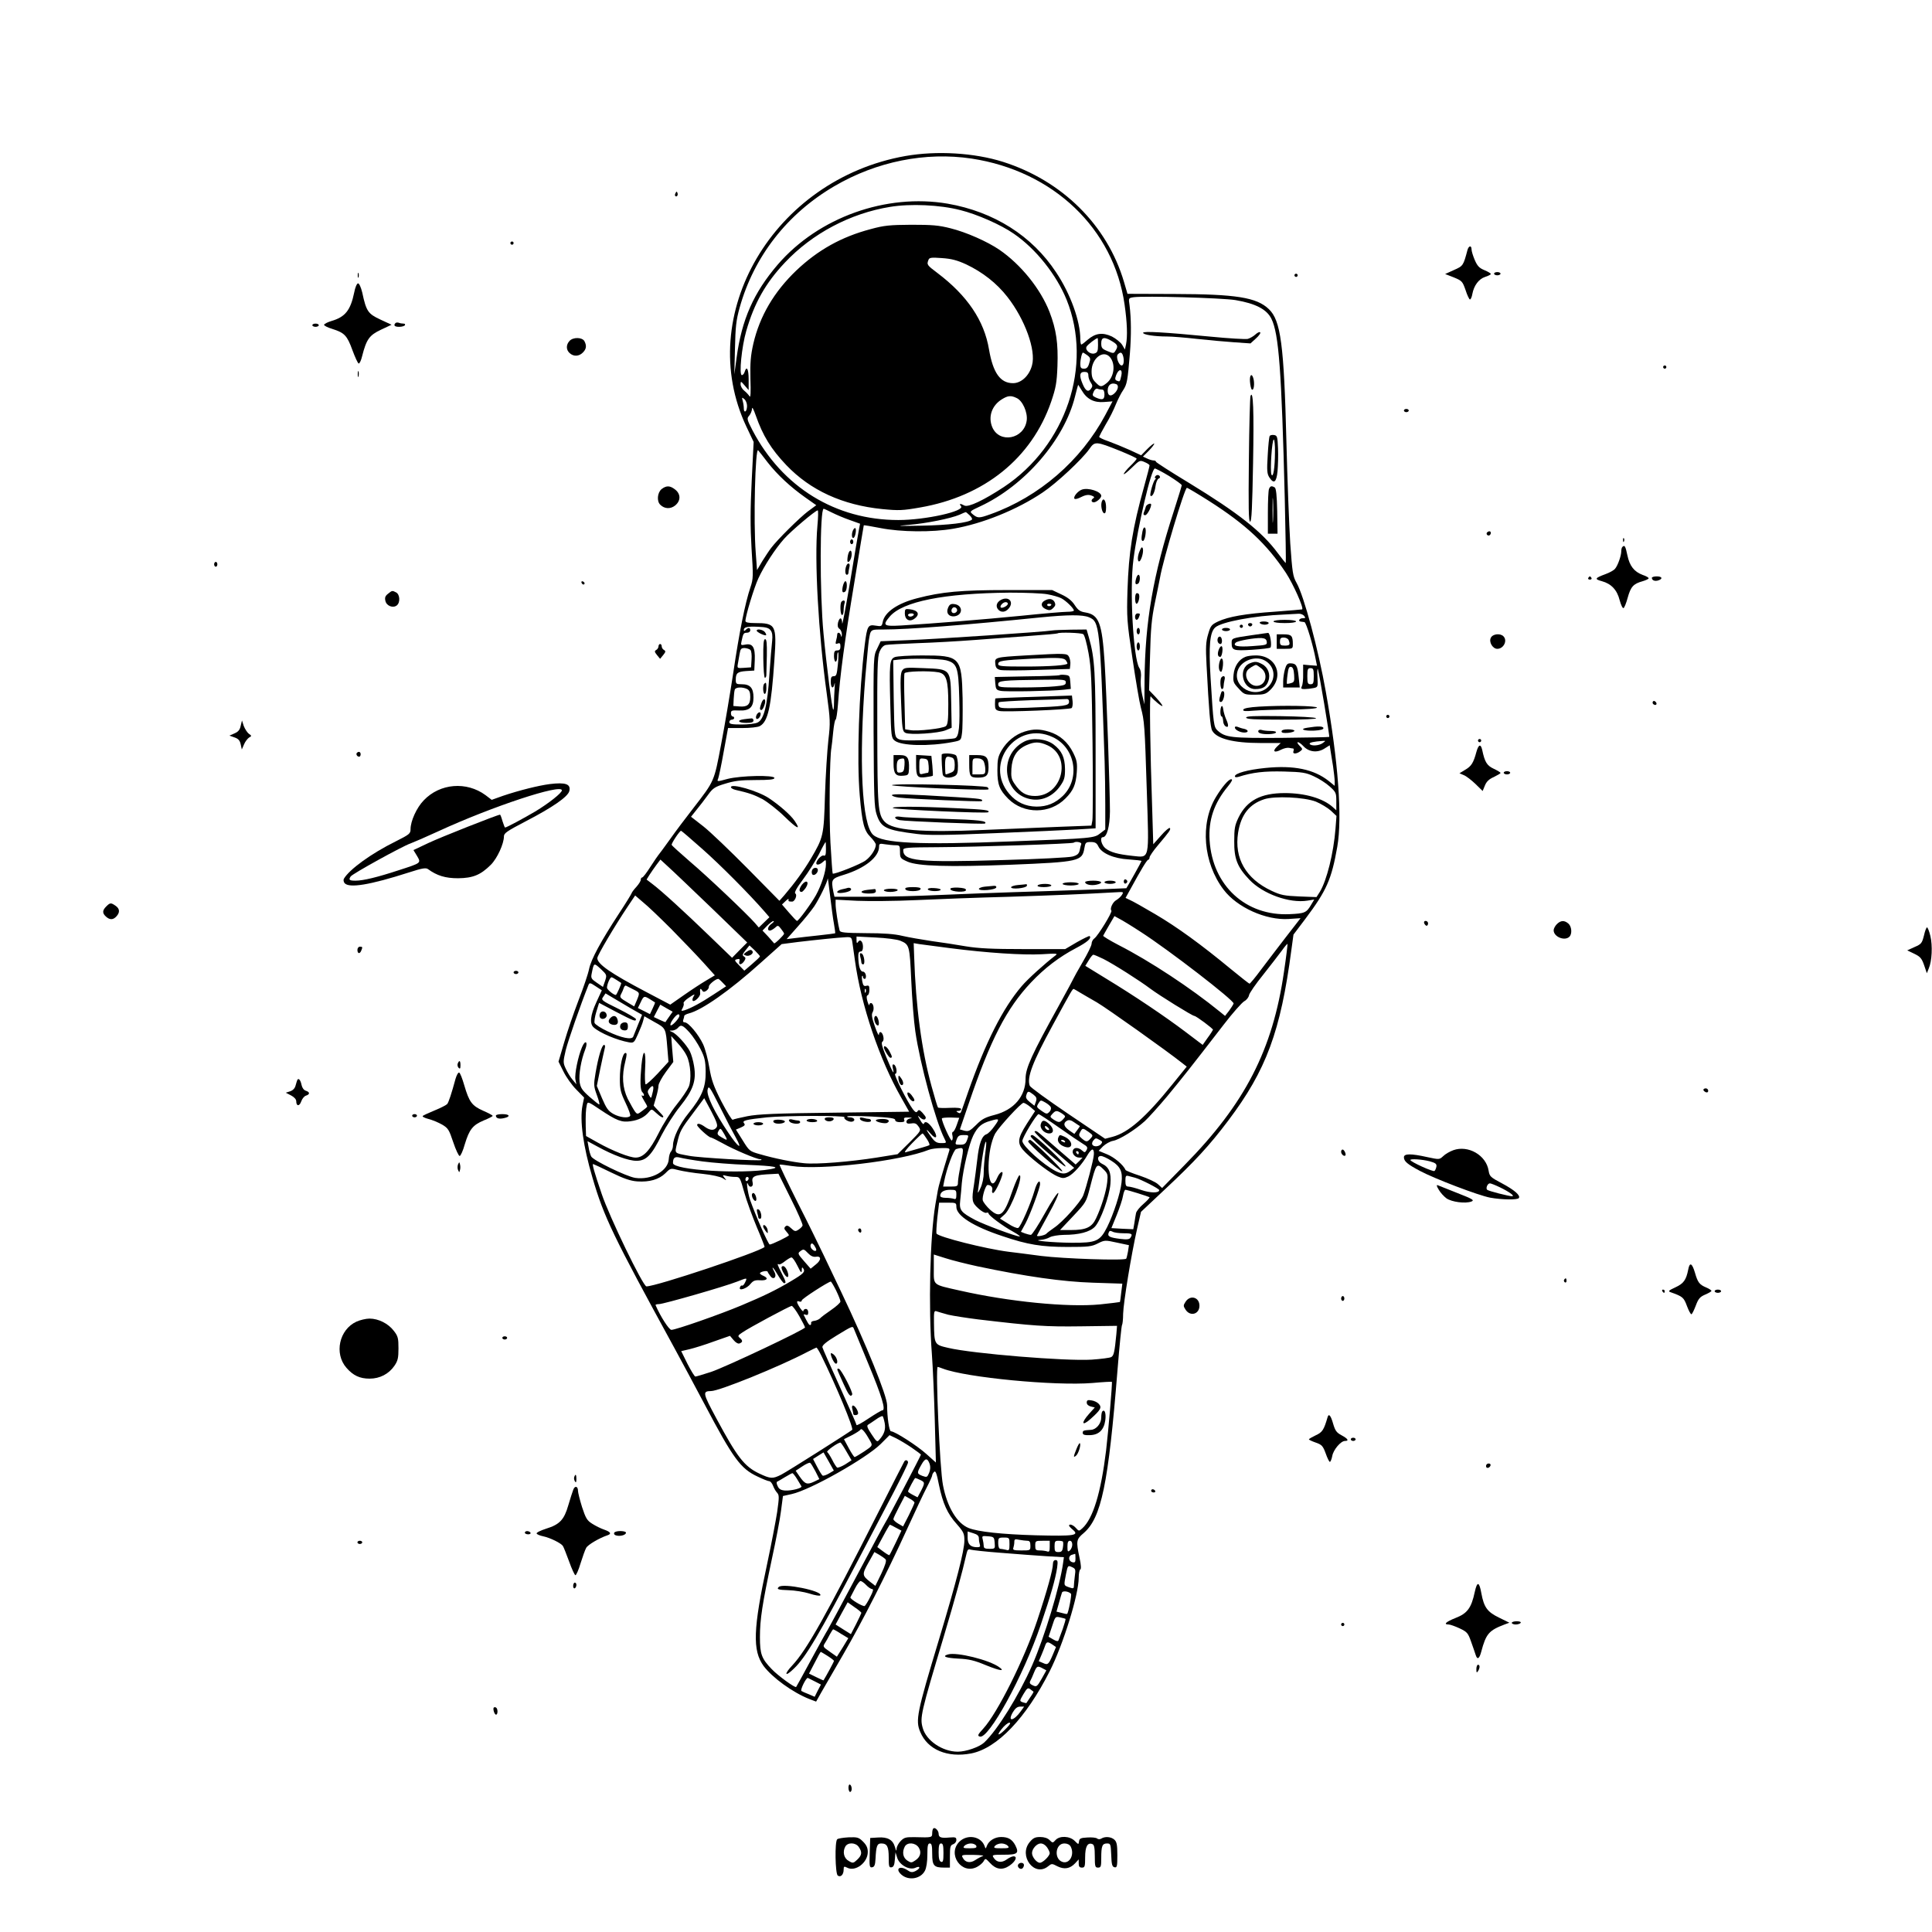 <?xml version="1.0" standalone="no"?>
<!DOCTYPE svg PUBLIC "-//W3C//DTD SVG 20010904//EN"
 "http://www.w3.org/TR/2001/REC-SVG-20010904/DTD/svg10.dtd">
<svg version="1.0" xmlns="http://www.w3.org/2000/svg"
 width="1200pt" height="1200pt" viewBox="0 0 1200 1200"
 preserveAspectRatio="xMidYMid meet">
<g transform="translate(0,1200) scale(0.1,-0.1)"
fill="#000000" stroke="none">
<path d="M5624 11031 c-819 -145 -1315 -988 -988 -1681 l45 -95 -12 -240 c-9
-182 -9 -284 -1 -423 11 -171 11 -187 -7 -240 -33 -98 -69 -278 -106 -527 -20
-132 -54 -334 -76 -448 -44 -234 -41 -226 -173 -397 -45 -58 -111 -145 -146
-195 -35 -49 -67 -92 -70 -95 -3 -3 -25 -35 -49 -72 -24 -38 -47 -68 -52 -68
-5 0 -9 -6 -9 -14 0 -8 -12 -27 -27 -44 -16 -17 -29 -35 -30 -40 -2 -6 -36
-62 -77 -124 -115 -176 -174 -285 -187 -346 -6 -31 -36 -119 -66 -196 -30 -78
-70 -195 -89 -261 l-35 -119 31 -62 c16 -33 52 -84 79 -111 l49 -50 -10 -49
c-18 -92 4 -253 62 -449 71 -244 127 -360 510 -1060 48 -88 131 -243 185 -345
180 -341 225 -402 330 -451 33 -16 66 -29 73 -29 7 0 17 -12 23 -27 6 -16 17
-36 26 -45 13 -15 13 -27 0 -120 -9 -57 -36 -199 -61 -316 -89 -412 -93 -543
-23 -640 54 -72 180 -164 284 -205 l42 -16 32 57 c18 31 80 138 137 237 116
200 265 491 397 780 48 105 102 220 121 256 19 36 34 70 34 75 0 6 5 15 12 22
9 9 16 -9 30 -81 24 -115 52 -179 112 -245 41 -47 46 -58 46 -100 0 -63 -50
-257 -159 -619 -136 -451 -146 -499 -115 -571 46 -110 168 -161 316 -133 162
32 341 220 488 511 84 166 180 476 180 580 0 27 5 50 10 52 6 2 5 28 -5 73
-22 104 -20 114 25 152 111 95 154 303 211 1013 12 151 25 277 28 280 3 3 7
34 7 70 2 71 50 365 87 529 l24 104 150 141 c184 172 276 272 392 426 236 313
325 553 392 1060 l13 95 74 98 c132 176 162 244 198 447 32 183 6 532 -71 963
-46 261 -136 597 -182 677 -23 41 -26 63 -39 245 -7 110 -18 396 -24 635 -15
599 -35 750 -109 820 -76 73 -204 93 -587 94 l-291 1 -22 75 c-104 351 -383
628 -752 745 -178 56 -410 70 -605 36z m411 -16 c507 -77 883 -435 950 -907
16 -111 19 -197 9 -247 l-7 -32 -17 29 c-10 16 -39 39 -64 52 -58 27 -102 21
-150 -20 -19 -17 -36 -30 -40 -30 -3 0 -6 15 -6 34 0 111 -61 281 -150 414
-150 228 -387 377 -674 427 -382 65 -802 -85 -1055 -378 -150 -175 -224 -341
-256 -580 l-14 -102 4 160 c3 134 7 175 29 254 89 318 295 583 589 755 262
153 565 214 852 171z m-70 -320 c104 -26 252 -91 331 -146 138 -94 266 -256
329 -411 164 -408 -3 -906 -390 -1163 -123 -81 -221 -128 -245 -115 -26 14
-35 13 -21 -4 26 -31 -221 -86 -389 -86 -390 0 -721 204 -906 557 -35 68 -36
74 -21 91 9 10 17 29 18 43 0 15 9 -1 23 -41 44 -126 95 -209 190 -309 150
-157 349 -248 596 -273 103 -10 127 -9 235 10 399 69 693 306 814 657 29 86
35 116 39 221 5 142 -7 226 -49 336 -56 144 -178 295 -312 387 -75 51 -206
109 -303 133 -74 19 -115 22 -244 22 -134 -1 -168 -4 -252 -27 -182 -48 -328
-130 -462 -257 -138 -132 -227 -283 -267 -455 -17 -76 -20 -117 -18 -219 3
-81 1 -119 -5 -108 -6 9 -20 25 -33 35 -13 10 -23 28 -23 40 0 21 2 20 25 -7
l25 -29 0 66 c0 65 -12 88 -25 47 -3 -11 -11 -20 -17 -20 -19 0 -1 177 27 274
50 174 121 299 240 425 170 181 407 306 653 346 126 21 310 13 437 -20z m36
-337 c101 -48 189 -116 256 -202 109 -139 179 -332 153 -425 -17 -65 -67 -111
-118 -111 -79 0 -124 64 -149 209 -30 180 -135 335 -320 475 -65 49 -68 52
-56 82 5 14 17 16 83 11 59 -4 94 -13 151 -39z m1673 -222 c124 -21 194 -57
223 -116 46 -93 63 -321 83 -1120 5 -217 8 -395 6 -397 -1 -1 -23 26 -49 61
-98 133 -246 250 -551 436 -114 69 -206 128 -206 132 0 5 -7 8 -15 8 -8 0 -26
5 -40 12 l-26 12 38 38 c20 21 34 40 32 43 -3 2 -22 -13 -43 -34 l-38 -39 -71
33 c-40 18 -99 42 -132 54 -33 11 -59 24 -58 28 1 4 19 39 41 77 23 37 51 94
63 125 13 31 33 71 46 89 23 36 27 56 41 227 9 115 8 217 -2 297 -7 47 -7 47
26 52 68 9 544 -4 632 -18z m-854 -280 c0 -36 -4 -46 -21 -51 -26 -9 -62 21
-50 42 6 12 59 53 69 53 1 0 2 -20 2 -44z m88 24 c35 -21 38 -31 20 -59 -10
-17 -13 -17 -49 -2 -34 14 -39 20 -39 49 0 38 19 42 68 12z m-154 -87 c19 -15
21 -21 11 -50 -7 -25 -16 -33 -32 -33 -18 0 -23 6 -23 28 0 30 10 72 17 72 2
0 14 -8 27 -17z m220 1 c10 -27 7 -64 -7 -64 -18 0 -38 55 -24 69 15 15 24 14
31 -5z m-81 -11 c38 -43 28 -125 -20 -163 -33 -26 -39 -25 -68 5 -19 18 -25
35 -25 69 0 79 71 135 113 89z m72 -115 c-9 -40 -9 -40 -27 -33 -13 5 -14 12
-5 36 16 41 41 39 32 -3z m-205 -1 c0 -12 7 -32 15 -43 12 -18 12 -24 1 -39
-17 -23 -34 -13 -52 31 -22 52 -18 74 11 74 19 0 25 -5 25 -23z m173 -53 c18
-7 12 -37 -13 -59 -23 -20 -40 -12 -40 19 0 35 22 52 53 40z m-214 -39 c31
-54 76 -77 138 -72 l53 4 -45 -85 c-151 -283 -411 -508 -713 -616 -73 -26 -80
-26 -114 3 -16 14 -13 17 50 46 277 129 523 414 589 682 10 40 19 73 20 73 0
0 10 -16 22 -35z m127 5 c9 0 14 -11 14 -30 0 -33 -13 -37 -54 -19 -21 10 -23
14 -13 36 6 14 16 22 25 18 7 -3 20 -5 28 -5z m-532 -52 c37 -16 70 -89 63
-140 -16 -116 -170 -145 -214 -41 -27 65 -2 135 60 173 37 23 56 25 91 8z
m-1674 -49 c0 -15 -4 -31 -10 -34 -6 -3 -10 4 -10 17 0 13 -3 34 -7 48 -6 22
-5 24 10 11 9 -7 17 -26 17 -42z m2318 -280 c56 -23 102 -44 102 -48 0 -4 -18
-25 -40 -46 -22 -21 -40 -44 -40 -49 0 -6 22 12 49 38 48 47 51 49 80 36 17
-7 31 -16 31 -21 0 -5 -15 -64 -34 -132 -72 -259 -95 -403 -103 -642 -5 -171
-4 -193 31 -425 20 -135 43 -272 52 -305 22 -83 24 -104 37 -518 14 -438 20
-414 -89 -403 -92 10 -136 22 -168 47 -25 20 -37 69 -16 69 25 0 43 66 44 160
0 125 -21 735 -33 925 -16 246 -35 297 -120 311 -32 5 -45 14 -66 46 -18 28
-44 48 -83 66 l-57 27 -280 0 c-286 0 -406 -11 -559 -51 -121 -31 -201 -86
-213 -146 -6 -29 -8 -30 -44 -24 -48 8 -53 -1 -68 -119 -36 -290 -50 -716 -31
-935 15 -174 27 -219 66 -258 19 -19 34 -41 34 -48 0 -27 -29 -73 -63 -98 -29
-23 -197 -89 -205 -82 -2 2 -8 89 -14 192 -9 165 -5 532 6 589 2 11 7 55 11
98 4 42 11 77 15 77 4 0 11 44 15 98 12 174 41 391 101 752 32 195 58 356 59
357 1 2 47 -6 104 -17 127 -25 320 -27 452 -4 182 31 398 119 555 225 87 58
246 207 290 270 34 49 40 49 192 -12z m-2190 -71 c62 -79 142 -153 234 -218
l68 -48 -53 -39 c-52 -40 -188 -174 -227 -226 -12 -15 -36 -52 -55 -82 l-33
-56 -8 108 c-15 191 -3 658 15 636 4 -4 31 -38 59 -75z m2494 -85 c43 -27 78
-52 78 -57 0 -5 -23 -78 -50 -163 -128 -395 -178 -684 -181 -1048 l-1 -150
-14 60 c-8 33 -11 79 -8 102 3 28 0 50 -10 65 -37 59 -61 486 -36 673 27 207
111 565 133 565 6 0 46 -21 89 -47z m248 -155 c229 -146 357 -266 477 -446 45
-69 112 -218 101 -227 -2 -1 -76 -7 -166 -14 -190 -13 -291 -31 -356 -61 -42
-20 -47 -27 -62 -79 -14 -46 -16 -80 -10 -191 15 -286 23 -386 35 -408 27 -50
131 -77 301 -77 l125 0 -25 -24 c-29 -29 -14 -39 28 -17 16 8 37 13 48 11 10
-2 22 -4 26 -4 4 -1 5 -8 2 -16 -8 -19 16 -20 41 -2 17 13 17 15 -3 35 -12 12
-17 22 -11 22 7 0 22 -11 34 -24 34 -37 86 -43 129 -17 l35 22 5 -33 c3 -18
10 -63 16 -99 5 -36 10 -78 10 -93 l0 -27 -37 30 c-92 73 -217 99 -394 81
-109 -11 -189 -33 -189 -52 0 -6 9 -7 23 -3 88 28 160 36 282 33 114 -3 137
-7 186 -30 31 -14 75 -42 98 -63 39 -35 41 -40 41 -93 l0 -55 -22 20 c-60 54
-171 87 -298 87 -149 0 -235 -46 -287 -151 -24 -50 -27 -69 -27 -148 -1 -110
19 -160 94 -239 83 -88 249 -148 361 -130 l42 7 -19 -32 c-29 -50 -40 -55
-134 -59 -272 -13 -479 177 -497 458 -8 126 27 231 114 336 25 31 31 44 20 44
-16 0 -57 -48 -95 -111 -99 -164 -79 -408 48 -575 83 -110 263 -191 404 -182
l74 5 -90 -116 c-49 -64 -119 -155 -155 -203 -36 -49 -69 -88 -72 -88 -3 0
-55 41 -116 91 -185 153 -334 261 -470 341 -71 42 -142 82 -157 88 l-27 13 31
56 c65 119 102 181 110 181 4 0 8 7 8 14 0 8 24 43 53 77 70 83 81 98 73 106
-4 4 -29 -17 -55 -47 l-48 -54 -6 200 c-14 406 -18 729 -10 719 22 -27 73 -68
73 -59 0 5 -19 29 -41 53 l-42 44 6 211 c4 172 10 233 30 331 14 66 28 137 32
157 18 108 153 558 167 558 5 0 67 -37 138 -82z m-2342 -72 c26 -13 75 -34
110 -46 l64 -23 -7 -36 c-4 -20 -29 -166 -55 -326 -27 -159 -49 -275 -49 -257
-1 39 -16 42 -26 5 -4 -19 -2 -31 9 -39 9 -6 15 -22 15 -35 -1 -17 -3 -19 -6
-6 -5 20 -23 23 -23 5 0 -7 -3 -24 -7 -37 -5 -20 -3 -23 10 -18 13 5 17 1 17
-18 0 -18 -5 -25 -20 -25 -16 0 -20 -7 -20 -35 0 -19 5 -35 10 -35 6 0 10 14
10 32 0 17 3 29 6 26 3 -4 2 -38 -2 -77 -6 -60 -9 -71 -25 -71 -15 0 -19 -7
-19 -35 0 -39 16 -48 23 -12 3 12 3 0 1 -28 -2 -27 -4 -70 -4 -94 0 -24 -2
-42 -5 -39 -7 7 -41 269 -60 473 -24 250 -23 775 1 775 3 0 26 -11 52 -24z
m-91 -83 c-19 -213 6 -665 58 -1041 22 -163 23 -180 10 -290 -7 -64 -17 -218
-21 -342 -7 -252 -10 -261 -88 -394 -44 -74 -100 -151 -164 -226 l-31 -35
-198 201 c-109 110 -232 228 -274 261 l-77 60 35 44 c20 24 51 65 70 91 31 43
43 51 106 70 58 18 96 23 189 23 88 0 118 3 118 13 0 19 -209 15 -291 -6 -66
-18 -67 -18 -58 3 4 11 20 86 34 166 l27 147 87 0 c49 0 98 5 110 12 51 27 71
116 91 412 15 217 9 228 -121 228 -40 0 -59 4 -59 13 0 31 54 208 80 264 37
80 105 184 160 246 42 48 195 177 209 177 4 0 3 -44 -2 -97z m945 67 c12 -11
18 -23 15 -27 -20 -20 -148 -35 -312 -38 -155 -3 -166 -2 -80 5 110 9 261 40
315 63 19 9 36 16 38 16 2 1 12 -8 24 -19z m483 -491 c33 -6 72 -17 87 -25 29
-15 78 -63 78 -76 0 -5 -19 -8 -42 -8 -24 0 -153 -11 -288 -25 -234 -23 -533
-47 -742 -60 -111 -6 -118 0 -72 55 80 94 336 145 745 149 96 0 202 -4 234
-10z m1595 -134 c10 -13 9 -15 -9 -15 -21 0 -31 -19 -11 -21 6 -1 15 -2 22 -3
11 -1 55 -147 71 -236 l7 -35 -43 3 -43 4 0 -59 c1 -32 -3 -66 -8 -75 -7 -15
-4 -18 17 -18 13 0 38 3 54 6 29 6 29 6 26 67 -2 34 -1 57 2 52 7 -14 75 -419
71 -422 -2 -2 -135 -4 -297 -6 -311 -2 -348 2 -396 45 -24 23 -26 32 -44 328
-12 199 -5 283 29 313 38 34 243 73 427 80 39 2 80 4 91 5 12 1 27 -5 34 -13z
m-1336 -9 c66 -27 68 -54 97 -896 2 -63 4 -184 4 -268 l0 -154 -30 -23 c-38
-31 -46 -32 -550 -51 -577 -23 -801 -12 -861 40 -71 61 -91 458 -49 986 9 102
18 201 21 220 12 73 8 70 92 70 150 0 512 28 972 75 173 17 264 18 304 1z
m-1977 -82 c10 -13 12 -33 9 -64 -3 -25 -11 -119 -17 -208 -12 -193 -34 -282
-74 -300 -14 -7 -59 -12 -100 -12 -60 0 -75 3 -75 15 0 8 7 15 15 15 8 0 15 5
15 10 0 6 -4 10 -10 10 -5 0 -10 9 -10 20 0 17 6 19 49 17 66 -3 91 19 91 81
0 59 -21 82 -72 82 -35 0 -38 2 -38 28 0 42 11 50 65 54 l50 3 3 66 c3 79 -13
105 -60 95 -26 -5 -28 -4 -22 22 10 48 13 52 34 52 11 0 20 7 20 15 0 18 -12
19 -28 3 -8 -8 -12 -9 -12 -1 0 18 21 23 89 20 49 -2 67 -7 78 -23z m-126
-121 c6 -6 9 -32 7 -59 l-3 -49 -43 -3 c-43 -3 -44 -3 -39 25 3 15 8 44 11 63
5 30 10 35 31 35 14 -1 30 -6 36 -12z m3499 -163 c0 -43 -3 -50 -20 -50 -17 0
-20 7 -20 50 0 43 3 50 20 50 17 0 20 -7 20 -50z m-3519 -80 c14 -8 19 -21 19
-49 0 -48 -18 -63 -67 -59 l-38 3 2 44 c1 24 4 50 7 58 6 16 49 17 77 3z
m3575 -335 c-22 -17 -72 -20 -81 -6 -5 9 24 15 80 19 20 1 20 1 1 -13z m-43
-364 c31 -13 73 -38 93 -56 l35 -33 -6 -79 c-12 -152 -54 -321 -97 -392 l-21
-33 -107 4 c-92 4 -115 8 -172 35 -160 75 -233 202 -208 361 18 112 70 178
163 208 65 21 247 13 320 -15z m-3811 -294 c111 -98 291 -279 386 -388 l31
-36 -33 -32 -33 -32 -24 28 c-46 53 -294 289 -404 382 -60 52 -111 98 -113
103 -4 8 49 87 58 88 3 0 62 -51 132 -113z m768 -2 c0 -34 -3 -43 -14 -39 -13
5 -46 -30 -46 -48 0 -14 23 -9 42 9 17 15 18 15 18 -14 0 -45 -28 -131 -62
-193 -31 -55 -108 -160 -118 -160 -3 0 -25 23 -49 51 l-44 51 22 21 c12 12 21
17 19 10 -3 -11 1 -13 22 -13 17 0 34 42 20 50 -8 5 6 32 47 87 33 44 77 114
99 156 21 43 40 77 42 77 1 0 2 -20 2 -45z m1586 33 c-3 -7 -7 -25 -10 -40 -5
-21 -15 -30 -44 -38 -20 -6 -213 -16 -434 -22 -528 -16 -618 -6 -618 62 0 15
22 17 218 18 225 1 834 21 841 28 11 10 50 3 47 -8z m106 -15 c20 -43 96 -76
189 -81 44 -3 79 -7 79 -10 0 -4 -85 -156 -94 -169 -1 -1 -224 -9 -496 -18
-272 -8 -583 -20 -690 -25 -107 -5 -292 -10 -411 -10 l-216 0 -7 31 c-15 77
-12 82 67 106 129 40 217 110 217 174 0 19 4 21 38 15 20 -3 49 -6 65 -6 25 0
27 -3 27 -41 0 -38 2 -41 47 -61 64 -28 255 -34 642 -19 422 17 443 22 456
102 6 36 9 39 40 39 27 0 37 -6 47 -27z m-2399 -386 l218 -211 -47 -47 -47
-48 -143 138 c-149 144 -295 278 -354 322 l-34 26 18 29 c10 16 30 44 43 62
l25 33 51 -47 c29 -26 150 -142 270 -257z m757 -96 c5 -30 9 -56 7 -58 -2 -1
-48 -7 -103 -13 -54 -6 -121 -13 -149 -17 l-49 -6 70 79 c39 43 84 99 101 124
31 46 82 151 84 173 1 7 7 -42 15 -108 8 -65 18 -144 24 -174z m1788 180 c-7
-11 -23 -25 -35 -32 -22 -12 -41 -54 -30 -65 8 -8 -83 -156 -105 -172 -10 -7
-18 -22 -18 -34 0 -11 -25 -62 -55 -113 -30 -52 -55 -96 -55 -98 0 -2 -43 -82
-96 -178 -165 -298 -204 -383 -204 -448 0 -110 -72 -195 -193 -226 -58 -15
-79 -26 -114 -62 -39 -38 -47 -42 -73 -36 l-28 8 53 155 c137 404 237 597 389
758 85 90 176 159 279 213 70 37 98 61 85 75 -3 2 -38 -15 -79 -38 l-73 -43
-256 0 c-195 0 -280 4 -360 17 -58 10 -154 25 -215 33 -60 9 -141 23 -180 32
-49 12 -117 17 -228 17 -131 1 -158 4 -162 16 -9 32 -25 135 -25 163 l0 29
133 -7 c72 -3 236 -2 362 4 127 6 390 16 585 21 299 10 434 15 683 29 24 1 26
-1 15 -18z m-2798 -212 c69 -70 158 -163 198 -207 l72 -80 -52 -31 c-29 -17
-92 -58 -139 -91 l-86 -60 -150 79 c-219 115 -303 173 -303 210 0 17 107 198
190 322 l45 67 49 -42 c28 -22 107 -98 176 -167z m2915 -17 c177 -114 582
-427 577 -445 -2 -7 -15 -27 -28 -45 l-25 -32 -32 26 c-179 146 -435 315 -629
414 -54 28 -98 55 -96 58 2 4 18 33 36 64 l34 58 31 -17 c18 -9 77 -45 132
-81z m-2292 51 c-24 -16 -31 -43 -11 -43 6 0 20 8 31 17 18 17 20 17 38 -6 10
-13 19 -26 19 -30 0 -9 -59 -66 -62 -60 -2 2 -18 21 -37 42 l-35 37 29 30 c16
16 34 30 39 29 6 0 1 -7 -11 -16z m501 -115 c3 -18 10 -69 16 -113 38 -278
153 -618 289 -855 l48 -85 -461 -6 c-367 -4 -478 -9 -544 -22 -45 -9 -87 -19
-91 -22 -5 -3 -36 48 -70 113 -50 98 -62 134 -75 210 -8 50 -25 116 -39 146
-28 60 -91 136 -114 136 -10 0 -13 6 -9 16 3 9 6 19 6 24 0 4 12 11 27 15 82
20 256 142 448 315 l130 116 100 13 c110 13 252 28 302 30 29 1 33 -2 37 -31z
m298 9 c57 -24 58 -29 68 -248 5 -112 16 -253 25 -314 28 -197 128 -565 181
-667 14 -28 14 -28 -20 -28 -26 0 -39 7 -58 33 -37 49 -43 66 -10 28 39 -46
51 -24 16 29 -26 39 -49 51 -56 30 -2 -6 -12 4 -22 22 -19 33 -19 33 1 15 18
-15 33 -14 33 3 0 3 -10 17 -21 29 -17 18 -23 20 -30 9 -7 -10 -13 -8 -29 12
-33 43 -122 220 -110 220 16 0 8 52 -8 58 -9 3 -11 -4 -6 -25 11 -46 -2 -24
-41 71 -27 66 -33 91 -24 96 7 5 9 18 5 34 -7 29 -26 35 -27 9 0 -10 -12 14
-25 52 -19 54 -22 74 -14 88 12 20 5 57 -11 57 -5 0 -9 -6 -10 -12 0 -7 -5 3
-11 22 -7 24 -6 36 1 38 6 2 11 17 11 34 0 25 -3 29 -19 25 -15 -4 -20 2 -25
26 -3 17 -4 32 -1 35 3 3 5 0 5 -6 0 -7 5 -12 11 -12 6 0 9 10 7 23 -2 12 -10
22 -18 22 -17 0 -27 31 -29 88 -1 27 3 37 14 37 10 0 15 10 15 29 0 34 -18 51
-31 30 -6 -10 -9 -8 -9 10 l0 24 119 -6 c65 -3 134 -12 153 -20z m308 -46
c233 -30 453 -44 570 -38 94 6 103 5 85 -8 -62 -47 -172 -146 -209 -190 -118
-138 -224 -348 -332 -655 -20 -58 -39 -113 -43 -122 -4 -13 -10 -15 -21 -8
-13 8 -12 10 3 10 9 0 17 5 17 11 0 7 -24 10 -69 8 -39 -2 -72 -1 -75 2 -3 3
-21 62 -40 132 -62 225 -98 495 -108 805 l-3 84 35 -6 c20 -3 105 -14 190 -25z
m2075 -147 c-70 -485 -242 -819 -618 -1201 l-139 -142 -26 24 c-14 13 -64 36
-111 52 -47 15 -88 32 -90 36 -13 31 -70 79 -114 97 l-53 22 27 28 c16 15 44
31 62 34 40 7 136 67 197 122 23 21 86 91 139 154 94 114 145 178 351 445 55
72 113 137 128 146 15 8 28 25 30 38 2 12 41 69 88 127 46 58 98 126 116 150
17 24 33 43 35 41 1 -2 -8 -80 -22 -173z m-3255 96 c0 -4 -22 -25 -49 -48
l-48 -41 -32 33 c-30 30 -31 34 -13 38 16 4 18 1 14 -15 -6 -24 16 -20 32 6 8
13 8 20 -3 26 -12 8 -10 14 10 39 l24 30 33 -31 c17 -17 32 -34 32 -37z m2133
-16 c67 -34 227 -136 292 -185 56 -42 261 -169 273 -169 11 0 117 -79 116 -86
-1 -3 -15 -26 -33 -50 l-31 -44 -107 81 c-127 96 -317 224 -495 332 l-127 78
21 34 c11 19 24 35 29 35 5 0 33 -12 62 -26z m-3095 -137 l-13 -37 -38 26
c-34 23 -38 29 -32 57 14 69 13 68 56 29 39 -37 39 -38 27 -75z m72 6 c14 -9
26 -17 28 -18 4 -3 -28 -75 -33 -75 -14 0 -55 34 -55 45 0 21 19 65 28 65 4 0
19 -8 32 -17z m658 -16 l22 -23 -78 -51 c-80 -53 -141 -85 -180 -98 -22 -6
-23 -5 -12 14 6 12 9 25 6 30 -3 5 12 21 34 35 34 23 39 24 28 7 -7 -11 -9
-23 -5 -27 10 -10 48 27 46 45 -3 29 1 36 11 21 7 -12 13 -13 27 -4 10 7 17
18 16 26 -2 11 40 47 58 48 3 0 15 -10 27 -23z m-784 -122 c-38 -82 -43 -134
-16 -157 38 -34 145 -79 218 -92 30 -5 33 -3 57 52 14 31 29 69 32 83 l7 27
63 -36 c71 -39 70 -38 80 -162 l7 -85 -67 -73 c-37 -39 -71 -70 -75 -67 -4 3
-6 48 -3 100 7 117 -12 131 -23 18 -9 -99 -8 -153 6 -167 14 -14 13 -29 -2
-20 -6 4 -2 -8 10 -28 12 -19 22 -38 22 -41 0 -3 -14 -15 -31 -27 -29 -22 -31
-22 -45 -4 -8 11 -28 46 -45 79 -33 69 -38 144 -15 233 10 41 10 52 1 52 -18
0 -35 -78 -35 -162 0 -63 5 -84 35 -147 19 -40 33 -77 29 -82 -10 -16 -65 -10
-104 12 -32 18 -44 35 -71 98 l-32 76 21 105 c12 58 25 115 28 128 4 13 2 22
-4 22 -14 0 -36 -75 -53 -175 -12 -72 -12 -81 8 -136 12 -32 19 -59 15 -59 -4
0 -31 22 -61 48 -46 41 -55 55 -61 92 -6 47 9 136 35 202 19 49 0 62 -20 14
-25 -59 -47 -168 -41 -201 l6 -30 -24 29 c-14 16 -32 47 -42 68 -17 37 -17 43
0 116 15 60 90 276 141 404 6 15 11 15 45 -8 l38 -25 -34 -74z m229 80 c42
-21 42 -20 22 -69 l-16 -37 -37 22 c-52 31 -55 34 -44 55 6 11 13 27 16 37 3
10 9 17 14 15 4 -2 24 -12 45 -23z m1444 -17 c-3 -8 -6 -5 -6 6 -1 11 2 17 5
13 3 -3 4 -12 1 -19z m1331 -3 c19 -11 66 -39 105 -61 60 -35 436 -302 530
-377 l28 -22 -89 -110 c-166 -206 -274 -300 -372 -326 l-46 -12 -231 156
c-127 86 -234 164 -237 173 -19 51 16 144 144 379 118 217 123 226 130 222 3
-1 20 -11 38 -22z m-2792 -97 l72 -41 -25 -61 c-13 -33 -27 -67 -30 -75 -9
-21 -74 -8 -159 33 -41 19 -77 43 -81 52 -3 9 2 41 11 70 l17 55 106 -56 c110
-57 123 -62 123 -45 0 5 -49 34 -109 64 -106 52 -109 55 -94 75 l14 21 42 -25
c23 -14 74 -44 113 -67z m122 55 c15 -9 28 -18 30 -19 2 -1 -5 -18 -14 -37
l-17 -36 -37 19 -38 19 17 35 c19 41 22 42 59 19z m118 -108 c-11 -16 -22 -31
-22 -33 -1 -2 -18 5 -37 14 l-36 17 20 39 20 38 38 -22 39 -22 -22 -31z m64 6
c0 -16 -48 -67 -55 -59 -4 4 3 21 15 37 21 30 40 40 40 22z m62 -103 c21 -23
52 -70 69 -104 26 -51 31 -74 32 -140 1 -97 -22 -154 -107 -259 -56 -69 -96
-153 -96 -200 0 -13 -6 -30 -12 -37 -7 -7 -13 -28 -14 -46 -3 -74 -107 -133
-209 -118 -55 9 -260 108 -273 133 -5 10 -13 35 -16 57 l-7 38 63 -34 c96 -53
191 -88 241 -88 61 0 94 34 157 161 28 54 79 134 115 178 80 100 101 159 86
249 -5 33 -17 74 -26 92 -21 41 -84 110 -110 120 -20 9 -20 9 1 9 12 1 27 8
34 16 19 23 30 19 72 -27z m-17 -145 c25 -51 31 -149 13 -193 -8 -19 -42 -70
-76 -112 -34 -42 -84 -121 -111 -176 -55 -109 -95 -152 -143 -152 -38 0 -144
42 -235 93 l-73 41 -2 60 c-1 70 0 102 7 134 5 21 8 20 81 -29 103 -69 135
-82 192 -73 50 7 87 26 113 58 16 19 17 19 45 -7 27 -25 44 -34 44 -22 0 2
-13 18 -30 35 -16 17 -30 32 -30 33 0 1 7 24 15 51 8 27 15 60 15 73 0 12 21
51 46 85 l46 62 -7 81 -6 80 39 -43 c22 -23 48 -59 57 -79z m-213 -235 c-8
-33 -8 -33 -21 -10 -11 20 -10 27 5 44 22 24 28 11 16 -34z m520 -277 c43 -78
12 -57 -48 33 -87 129 -137 232 -129 268 7 28 12 21 77 -108 38 -77 83 -163
100 -193z m1847 270 c19 -15 22 -23 15 -44 l-9 -25 -29 23 c-21 17 -27 28 -21
44 8 26 13 26 44 2z m-1967 -201 c-14 -23 -39 -23 -71 -1 -30 22 -51 27 -51
13 0 -11 72 -77 85 -77 6 -1 39 -17 75 -37 67 -38 209 -98 231 -98 7 0 10 -2
8 -5 -8 -8 -389 14 -449 26 -96 18 -90 12 -74 80 17 74 23 85 104 192 l64 86
44 -82 c31 -59 41 -86 34 -97z m2075 122 c3 -8 -1 -21 -10 -29 -14 -14 -18
-13 -46 6 -35 25 -35 25 -19 51 11 18 13 18 41 2 16 -9 32 -23 34 -30z m-128
3 l30 -26 -50 -77 c-63 -99 -64 -127 -8 -182 58 -56 157 -130 198 -147 31 -13
39 -13 67 0 32 16 86 76 120 135 10 17 23 32 29 32 7 0 11 -14 9 -32 -2 -34
-46 -201 -66 -253 -16 -41 -128 -166 -181 -201 -23 -16 -44 -32 -47 -36 -8
-11 -63 -22 -59 -12 2 5 35 65 72 133 38 68 65 127 60 131 -4 5 -42 -52 -83
-126 -41 -74 -80 -134 -87 -134 -6 0 -23 4 -37 9 l-25 10 29 53 c29 55 90 219
90 244 0 33 -20 10 -34 -40 -25 -85 -87 -227 -102 -233 -8 -3 -36 9 -63 27
l-50 31 30 27 c40 36 117 242 91 242 -5 0 -24 -42 -42 -92 -54 -158 -77 -178
-140 -122 -22 20 -43 47 -46 59 -5 20 18 95 30 95 20 0 33 -14 29 -31 -3 -10
-1 -19 5 -19 10 0 42 62 56 108 12 36 -13 26 -30 -13 -41 -99 -71 26 -43 181
6 32 19 74 30 93 26 44 161 191 176 191 6 0 25 -11 42 -25z m197 -41 c23 -16
24 -18 8 -35 -21 -23 -28 -23 -60 -3 -23 16 -24 18 -8 35 21 23 28 23 60 3z
m-19 -87 c65 -46 132 -91 150 -102 27 -16 30 -22 22 -38 -10 -17 -12 -17 -28
-3 -22 20 -50 21 -57 1 -8 -20 14 -45 39 -45 l21 0 -21 -22 -22 -21 -108 93
c-59 52 -115 100 -125 107 -9 8 -18 10 -22 5 -3 -5 51 -58 120 -118 l126 -108
-24 -18 c-29 -22 -50 -22 -91 -2 -76 39 -207 157 -207 187 0 22 88 167 101
167 4 0 61 -37 126 -83z m-1332 64 c-8 -13 33 -34 51 -27 21 8 8 26 -18 26
-12 0 -19 3 -15 6 3 3 71 3 151 -1 113 -6 146 -11 146 -21 0 -9 11 -14 31 -14
24 0 30 4 25 15 -4 12 2 15 27 14 23 -1 26 -3 10 -6 -13 -2 -23 -11 -23 -20 0
-11 8 -14 30 -11 24 4 33 -1 46 -20 16 -24 15 -26 -57 -98 l-74 -73 -130 -21
c-165 -26 -373 -43 -450 -35 -72 7 -186 30 -275 56 -64 18 -66 20 -107 86
l-42 67 31 13 c24 11 28 16 19 27 -13 16 12 22 143 36 108 11 488 12 481 1z
m698 -47 c-8 -24 -19 -44 -24 -44 -5 0 -7 -11 -3 -24 3 -13 1 -26 -4 -30 -8
-4 -62 115 -62 137 0 4 24 6 54 6 l54 -2 -15 -43z m234 -8 c-17 -25 -40 -48
-50 -51 -29 -10 -46 -58 -57 -157 -6 -51 -15 -120 -20 -153 -16 -100 -14 -114
26 -150 20 -19 43 -31 50 -28 8 3 14 1 14 -4 0 -12 88 -78 152 -113 29 -16 48
-30 41 -30 -23 0 -219 73 -275 102 -90 48 -101 61 -94 122 3 28 8 77 10 108 9
91 44 239 71 295 27 54 52 76 106 91 57 17 60 14 26 -32z m530 0 c1 -1 -6 -12
-16 -25 l-18 -24 -32 22 c-35 25 -39 45 -14 60 13 7 26 4 48 -12 16 -11 31
-21 32 -21z m-2208 -51 c23 -40 21 -42 -19 -18 -23 13 -27 20 -19 35 13 24 14
24 38 -17z m2263 14 c28 -20 28 -22 12 -40 -21 -23 -26 -24 -54 -1 -19 16 -21
22 -11 40 14 27 16 27 53 1z m-1005 -44 c13 -19 19 -36 15 -38 -6 -4 -55 -18
-147 -44 -12 -3 3 18 40 56 33 34 62 61 65 61 3 0 15 -16 27 -35z m250 -5 c-9
-25 -17 -30 -44 -30 -31 0 -32 1 -22 30 9 25 16 30 44 30 33 0 33 0 22 -30z
m824 -1 c16 -8 18 -13 8 -25 -13 -16 -45 -19 -54 -4 -4 6 -1 17 5 25 15 18 16
18 41 4z m-711 -79 c-5 -36 -10 -90 -10 -121 0 -36 -8 -73 -21 -100 -11 -25
-18 -33 -15 -19 2 14 10 72 17 130 12 106 27 185 34 178 2 -2 0 -33 -5 -68z
m-224 13 c-47 -153 -67 -222 -71 -247 -3 -17 -10 -56 -15 -86 -34 -200 -44
-639 -22 -930 6 -80 14 -264 18 -410 l7 -264 -58 52 c-56 51 -197 142 -221
142 -11 0 -24 86 -24 162 0 58 -130 378 -285 703 -37 77 -87 183 -112 235 -25
52 -96 198 -160 323 -63 126 -113 231 -111 233 2 2 35 -2 73 -8 182 -28 679
30 856 101 13 5 48 10 77 10 46 1 53 -1 48 -16z m73 -75 c-10 -51 -19 -105
-19 -120 0 -26 -3 -28 -46 -28 l-46 0 6 31 c16 82 59 198 75 202 49 13 49 14
30 -85z m731 62 c0 -5 -2 -10 -4 -10 -3 0 -8 5 -11 10 -3 6 -1 10 4 10 6 0 11
-4 11 -10z m-2335 -54 c61 -8 184 -18 275 -21 172 -7 213 -15 145 -27 -181
-32 -605 -6 -605 38 0 33 11 42 43 34 18 -5 82 -16 142 -24z m2538 4 c56 -35
71 -67 63 -135 -7 -66 -50 -197 -89 -276 -45 -89 -67 -99 -222 -98 -115 1
-257 14 -190 18 17 1 41 8 55 16 14 8 52 14 87 15 95 0 163 18 194 51 35 37
90 189 96 266 6 70 -9 105 -53 125 -28 13 -33 48 -6 48 10 0 39 -13 65 -30z
m-3108 -72 c80 -39 121 -53 164 -56 75 -5 134 12 174 51 32 32 32 32 82 19 28
-7 95 -18 149 -23 59 -6 110 -18 125 -27 25 -16 26 -16 11 2 -14 18 -13 19 10
13 14 -4 39 -7 55 -7 31 0 31 -2 58 -97 15 -54 51 -151 78 -216 28 -65 49
-120 48 -122 -33 -31 -672 -245 -734 -245 -21 0 -231 434 -278 575 -47 138
-60 185 -53 185 2 0 52 -23 111 -52z m3062 16 c23 -23 25 -31 20 -77 -6 -56
-35 -152 -69 -224 -26 -56 -62 -73 -156 -73 l-68 0 82 87 c80 85 81 87 104
177 39 152 41 156 87 110z m-1945 -179 c43 -85 75 -160 73 -167 -3 -8 -15 -19
-26 -26 -18 -12 -24 -11 -45 9 -18 17 -27 20 -36 11 -9 -9 -8 -16 5 -30 9 -10
17 -21 17 -24 0 -7 -106 -58 -119 -58 -9 0 -88 180 -122 277 -16 48 -27 132
-12 96 9 -24 34 -15 28 10 -10 42 8 50 125 55 l35 2 77 -155z m2138 130 c36
-10 150 -68 150 -77 0 -19 -54 -19 -112 1 -34 12 -70 21 -80 21 -14 0 -18 8
-18 36 0 29 3 34 18 30 9 -2 28 -7 42 -11z m-2400 -4 c0 -6 -4 -13 -10 -16 -5
-3 -10 1 -10 9 0 9 5 16 10 16 6 0 10 -4 10 -9z m1290 -102 c0 -24 -3 -30 -16
-25 -9 3 -31 6 -50 6 -21 0 -34 5 -34 13 0 23 23 37 62 37 36 0 38 -2 38 -31z
m1126 10 c38 -12 71 -23 74 -25 2 -3 -15 -22 -38 -42 -24 -20 -44 -46 -46 -57
-2 -11 -7 -38 -10 -60 l-7 -40 -68 3 -68 4 33 81 c18 45 36 98 39 119 4 21 10
38 15 38 4 0 39 -9 76 -21z m-1126 -85 c0 -55 105 -122 287 -182 156 -53 243
-67 403 -67 129 0 150 2 189 22 42 21 45 21 118 5 l75 -16 -6 -40 c-4 -22 -9
-42 -11 -44 -12 -13 -390 0 -527 17 -84 11 -175 23 -203 26 -143 18 -436 92
-448 113 -3 4 0 49 5 100 l11 92 53 0 c52 0 54 -1 54 -26z m1039 -164 c52 0
58 -4 42 -28 -6 -10 -22 -12 -63 -7 -66 8 -81 16 -72 38 4 13 10 14 24 7 10
-6 41 -10 69 -10z m-1909 -102 c0 -13 -17 -9 -30 7 -6 8 -8 20 -4 26 5 9 11 7
21 -6 7 -11 13 -22 13 -27z m-50 -23 c15 -16 31 -23 46 -21 36 7 37 -20 1 -48
l-32 -26 -41 47 c-38 43 -40 49 -25 60 22 17 24 16 51 -12z m1050 -80 c303
-64 530 -96 718 -102 l183 -6 -7 -56 c-3 -31 -7 -57 -8 -58 -1 -1 -58 -8 -125
-15 -200 -19 -565 17 -869 86 -173 39 -162 30 -162 135 l0 89 73 -23 c40 -13
128 -35 197 -50z m-1117 3 c21 -43 26 -48 27 -28 0 19 2 22 10 10 12 -20 1
-31 -78 -78 -94 -56 -169 -92 -307 -150 -133 -56 -408 -152 -435 -152 -14 0
-67 81 -98 153 -2 4 7 7 21 7 28 0 411 110 486 140 64 25 63 25 49 -5 -6 -13
-14 -22 -18 -20 -5 3 -11 -2 -14 -11 -10 -25 43 -8 66 22 16 19 27 24 58 22
44 -3 56 12 23 27 -13 5 -23 13 -23 16 0 10 45 20 48 10 1 -4 9 -17 17 -27 19
-27 42 -6 26 24 -25 46 -9 33 19 -15 17 -29 35 -53 40 -53 14 0 13 7 -15 62
-27 53 -30 62 -17 55 4 -3 21 6 37 19 17 13 35 24 41 24 7 0 23 -24 37 -52z
m240 -153 c15 -31 27 -61 27 -69 0 -7 -25 -30 -57 -52 -31 -21 -63 -45 -70
-53 -8 -7 -24 -14 -36 -15 -12 -1 -21 -7 -19 -14 1 -7 -2 -12 -6 -12 -8 0 -16
14 -40 63 -2 4 3 4 12 1 12 -4 16 0 16 15 0 12 -6 21 -15 21 -8 0 -15 -6 -15
-12 0 -7 -9 1 -20 17 -24 36 -25 49 -5 41 8 -3 15 0 15 7 0 10 163 115 180
117 3 0 18 -25 33 -55z m-229 -159 c20 -35 36 -67 36 -71 0 -13 -496 -247
-583 -276 -49 -16 -93 -29 -98 -29 -5 0 -27 36 -49 79 l-39 79 52 12 c29 7 97
28 151 48 l100 35 22 -26 c14 -17 29 -25 38 -21 20 8 20 18 1 34 -14 11 -12
16 16 34 43 30 292 163 306 165 6 0 27 -28 47 -63z m926 8 c30 -7 114 -20 185
-29 347 -41 419 -46 640 -43 l223 3 -4 -50 c-11 -114 -16 -135 -32 -144 -9 -5
-64 -12 -122 -16 -159 -10 -738 37 -890 73 -87 20 -87 20 -89 156 -1 71 1 77
17 71 9 -3 42 -13 72 -21z m-587 -86 c3 -7 43 -105 90 -218 84 -202 111 -290
87 -290 -6 0 -44 -23 -85 -50 -41 -28 -75 -46 -75 -41 0 5 -47 112 -104 238
-57 126 -106 236 -108 245 -2 12 23 33 87 72 100 61 101 61 108 44z m-203
-165 c95 -193 203 -454 193 -464 -18 -15 -401 -258 -440 -278 -54 -27 -66 -27
-138 7 -92 44 -136 101 -265 341 -86 160 -88 170 -33 171 50 0 423 151 598
243 28 14 52 26 56 27 3 0 16 -21 29 -47z m757 -84 c144 -55 694 -108 928 -89
65 6 120 9 121 7 4 -4 -22 -309 -36 -427 -32 -262 -81 -423 -148 -483 -20 -18
-21 -18 -39 2 -16 19 -43 29 -43 15 0 -3 10 -14 23 -25 43 -36 10 -41 -228
-35 -213 6 -360 22 -418 45 -73 29 -134 130 -160 266 -20 98 -47 735 -33 735
3 0 17 -5 33 -11z m-362 -338 c7 -40 -3 -69 -33 -103 -14 -17 -17 -14 -49 34
-26 39 -31 53 -21 59 7 4 29 19 48 32 19 14 38 23 42 21 3 -2 9 -22 13 -43z
m-89 -113 c14 -27 14 -28 -38 -63 -29 -19 -56 -35 -60 -35 -3 0 -20 25 -36 55
l-30 56 48 24 c27 14 52 30 55 36 7 11 30 -17 61 -73z m257 -40 c31 -21 57
-41 57 -43 0 -6 -210 -407 -220 -420 -4 -5 -85 -156 -180 -335 -95 -179 -176
-329 -180 -335 -4 -5 -49 -86 -100 -180 -50 -93 -93 -171 -95 -173 -7 -7 -113
70 -151 110 -64 66 -74 94 -74 200 0 111 15 206 74 484 25 115 51 250 57 300
l12 92 54 12 c115 25 461 221 552 310 l56 56 40 -19 c22 -11 66 -37 98 -59z
m-406 -23 l32 -55 -40 -26 c-22 -13 -44 -22 -50 -19 -5 4 -19 25 -30 48 -12
23 -26 45 -31 48 -9 6 66 59 82 59 3 0 20 -25 37 -55z m-108 -137 c-17 -10
-35 -16 -40 -13 -5 4 -20 28 -34 55 l-25 48 33 21 32 20 32 -56 32 -57 -30
-18z m625 60 c6 -18 5 -36 -3 -56 -12 -28 -14 -29 -42 -19 -35 14 -35 18 -7
68 24 44 38 45 52 7z m-709 -47 l24 -48 -35 -17 c-41 -19 -55 -14 -88 34 l-24
35 41 27 c22 15 44 25 49 22 5 -3 19 -27 33 -53z m-114 -48 c13 -21 25 -41 27
-45 5 -11 -62 -28 -101 -26 -27 2 -39 9 -47 28 -7 13 -8 26 -3 27 4 2 26 14
48 28 22 13 43 25 47 25 3 0 17 -17 29 -37z m764 -5 c30 -14 31 -18 5 -69
l-21 -39 -29 15 c-17 9 -30 18 -30 21 0 8 40 84 45 84 2 0 16 -5 30 -12z m-35
-141 c0 -4 -16 -39 -35 -78 l-36 -70 -31 18 c-17 10 -30 23 -29 28 0 6 17 40
36 77 l35 67 30 -17 c17 -9 30 -20 30 -25z m-115 -156 l34 -18 -35 -74 c-20
-41 -37 -76 -40 -78 -2 -2 -19 8 -39 23 l-36 27 38 70 c20 38 39 69 40 69 2 0
19 -8 38 -19z m515 -67 c0 -12 3 -29 6 -38 4 -12 0 -16 -16 -16 -42 0 -60 18
-60 59 l0 39 35 -11 c26 -8 35 -16 35 -33z m98 -26 c3 -37 3 -38 -32 -38 -28
0 -36 4 -36 18 0 9 -3 27 -6 40 -6 22 -4 23 32 20 37 -3 39 -5 42 -40z m92 -9
c0 -38 -2 -41 -22 -35 -13 3 -29 6 -35 6 -8 0 -13 14 -13 35 0 33 2 35 35 35
34 0 35 -1 35 -41z m111 21 c14 0 19 -7 19 -30 0 -30 0 -30 -56 -30 -47 0 -55
3 -50 16 3 9 6 25 6 36 0 18 4 20 31 14 17 -3 40 -6 50 -6z m139 -36 c0 -29
-3 -35 -16 -30 -9 3 -29 6 -45 6 -26 0 -29 4 -29 30 0 29 2 30 45 30 l45 0 0
-36z m82 31 c2 -3 3 -18 0 -35 -3 -24 -9 -30 -28 -30 -21 0 -24 5 -24 35 0 30
3 35 23 35 13 0 26 -2 29 -5z m58 -19 c0 -13 -7 -29 -15 -36 -13 -11 -15 -7
-15 24 0 25 4 36 15 36 9 0 15 -9 15 -24z m-440 -51 c96 -8 223 -17 282 -21
l106 -6 -5 -36 c-20 -146 -114 -456 -192 -635 -83 -189 -216 -403 -298 -480
-30 -28 -113 -57 -164 -57 -95 0 -197 69 -218 148 -18 64 -12 91 130 564 76
256 114 394 143 521 5 22 11 27 24 22 9 -3 96 -13 192 -20z m-719 -41 c6 -8
-3 -37 -27 -88 l-37 -76 -30 23 c-53 41 -54 48 -13 121 l37 66 30 -17 c17 -10
35 -23 40 -29z m1179 7 c0 -24 -3 -28 -20 -24 -25 7 -26 40 -2 46 9 3 18 5 20
6 1 0 2 -12 2 -28z m-4 -109 c-3 -25 -6 -53 -6 -63 0 -16 -4 -17 -30 -8 -34
13 -33 8 -19 82 11 54 12 55 36 44 23 -10 25 -15 19 -55z m-1296 -57 c13 -14
30 -25 37 -25 10 0 6 -14 -12 -49 -13 -27 -29 -52 -34 -56 -11 -6 -94 44 -89
54 2 3 14 27 28 54 13 26 29 47 35 47 6 0 22 -11 35 -25z m1272 -54 c6 -5 -16
-119 -24 -125 -2 -2 -17 1 -34 6 l-32 8 15 53 c8 28 16 58 19 65 4 13 40 9 56
-7z m-1302 -119 c-1 -4 -15 -35 -33 -70 l-32 -62 -48 30 -47 30 37 69 38 69
42 -30 c24 -16 43 -32 43 -36z m1268 -37 c2 -2 -6 -30 -17 -62 -12 -32 -24
-64 -26 -70 -3 -9 -12 -8 -33 4 l-29 17 21 63 c20 63 21 64 51 57 16 -3 32 -8
33 -9z m-1394 -93 l45 -27 -35 -58 -36 -57 -44 31 c-42 29 -44 32 -31 52 8 12
22 37 31 55 9 17 19 32 21 32 3 0 25 -12 49 -28z m1313 -67 l22 -15 -20 -48
c-26 -61 -31 -65 -61 -51 l-26 11 18 42 c9 22 20 49 23 59 8 21 16 21 44 2z
m-1397 -70 c22 -14 40 -28 40 -31 0 -5 -46 -90 -65 -121 0 -1 -21 8 -45 20
l-45 22 35 67 c19 38 36 68 38 68 1 0 20 -11 42 -25z m1337 -78 l22 -12 -29
-52 c-28 -49 -32 -52 -55 -41 -18 8 -22 15 -16 27 5 9 16 33 24 54 17 40 21
42 54 24z m-1415 -81 l37 -19 -20 -38 -19 -38 -37 16 c-21 8 -41 17 -45 20
-10 5 30 86 40 81 4 -2 24 -12 44 -22z m1357 -63 c2 -1 -7 -17 -20 -35 -12
-18 -23 -34 -24 -36 -1 -1 -11 1 -23 5 -20 8 -20 8 5 51 22 37 28 41 42 30 9
-7 18 -13 20 -15z m-78 -121 c-45 -63 -86 -69 -50 -7 15 25 28 35 46 35 l24 0
-20 -28z m-87 -103 c-47 -50 -71 -57 -34 -10 18 23 40 41 49 41 10 0 6 -9 -15
-31z"/>
<path d="M7100 9933 c0 -12 71 -23 149 -23 31 0 115 -7 186 -15 72 -8 175 -17
231 -21 l101 -7 34 31 c19 17 31 34 26 38 -4 4 -17 -2 -30 -14 -12 -11 -33
-23 -47 -27 -14 -3 -118 3 -230 14 -290 28 -420 35 -420 24z"/>
<path d="M7764 9628 c2 -24 7 -45 12 -48 12 -6 17 35 10 66 -10 40 -26 27 -22
-18z"/>
<path d="M7767 9540 c-3 -8 -8 -187 -10 -397 -3 -296 -2 -383 8 -383 9 0 13
88 18 363 6 326 1 461 -16 417z"/>
<path d="M7886 9292 c-3 -5 -9 -59 -12 -120 -6 -95 -4 -115 10 -137 28 -43 44
-32 51 38 3 34 5 98 3 142 -3 73 -5 80 -25 83 -11 2 -24 -1 -27 -6z m33 -99
c0 -97 -11 -166 -22 -140 -9 24 3 217 15 217 4 0 8 -35 7 -77z"/>
<path d="M7882 8963 c-4 -10 -7 -76 -7 -148 l0 -130 30 0 30 0 -2 139 c-2 99
-7 142 -15 148 -20 12 -28 10 -36 -9z m25 -195 c-2 -35 -3 -7 -3 62 0 69 1 97
3 63 2 -35 2 -91 0 -125z"/>
<path d="M6720 8959 c-26 -9 -56 -46 -46 -57 3 -3 16 -1 29 5 39 20 57 23 79
14 14 -5 17 -10 10 -15 -17 -10 -15 -26 2 -26 16 0 46 26 46 40 0 27 -81 53
-120 39z"/>
<path d="M6844 8886 c-9 -23 0 -69 14 -74 8 -2 12 9 12 37 0 41 -16 64 -26 37z"/>
<path d="M7175 9040 c-3 -5 -3 -10 2 -10 4 0 3 -4 -2 -8 -11 -8 -36 -94 -29
-101 10 -10 26 19 31 59 3 23 12 44 19 47 8 3 11 9 8 14 -7 12 -21 11 -29 -1z"/>
<path d="M7117 8853 c-2 -10 -8 -26 -12 -35 -5 -13 -2 -18 8 -18 12 0 37 46
37 66 0 13 -29 1 -33 -13z"/>
<path d="M7096 8699 c-8 -43 -8 -59 3 -59 13 0 24 71 13 82 -6 6 -12 -3 -16
-23z"/>
<path d="M7073 8563 c-14 -45 1 -71 17 -29 12 32 13 66 2 66 -4 0 -12 -17 -19
-37z"/>
<path d="M7056 8404 c-8 -29 -3 -39 13 -29 13 8 15 55 2 55 -5 0 -12 -12 -15
-26z"/>
<path d="M7057 8314 c-10 -11 -8 -64 2 -64 13 0 24 51 13 62 -4 4 -11 5 -15 2z"/>
<path d="M7050 8170 c0 -24 15 -27 24 -4 9 22 8 24 -9 24 -8 0 -15 -9 -15 -20z"/>
<path d="M7060 8080 c0 -11 5 -20 10 -20 6 0 10 9 10 20 0 11 -4 20 -10 20 -5
0 -10 -9 -10 -20z"/>
<path d="M7060 7985 c0 -14 5 -25 10 -25 6 0 10 11 10 25 0 14 -4 25 -10 25
-5 0 -10 -11 -10 -25z"/>
<path d="M5294 8695 c-6 -24 0 -44 10 -34 11 11 17 59 7 59 -6 0 -13 -11 -17
-25z"/>
<path d="M5280 8635 c0 -8 5 -15 10 -15 6 0 10 7 10 15 0 8 -4 15 -10 15 -5 0
-10 -7 -10 -15z"/>
<path d="M5266 8548 c-3 -17 -4 -34 -1 -37 9 -8 25 21 25 47 0 33 -17 27 -24
-10z"/>
<path d="M5256 8484 c-9 -24 -7 -54 4 -54 6 0 10 6 10 13 0 6 3 22 6 35 7 25
-11 31 -20 6z"/>
<path d="M5235 8359 c-7 -33 -3 -45 14 -34 13 8 15 65 2 65 -5 0 -12 -14 -16
-31z"/>
<path d="M5227 8263 c-11 -10 -8 -83 3 -83 6 0 10 13 10 29 0 16 3 36 6 45 6
16 -7 22 -19 9z"/>
<path d="M4540 7111 c0 -6 12 -13 28 -17 83 -19 113 -29 167 -57 32 -18 94
-66 137 -108 80 -78 105 -89 64 -28 -25 37 -96 99 -161 142 -68 45 -235 93
-235 68z"/>
<path d="M6217 8274 c-28 -15 -35 -42 -15 -62 17 -17 42 -15 61 6 38 41 4 82
-46 56z m43 -24 c0 -12 -35 -31 -44 -23 -8 9 14 33 30 33 8 0 14 -4 14 -10z"/>
<path d="M6488 8269 c-24 -13 -23 -36 1 -49 27 -14 37 -13 55 6 12 12 13 20 6
35 -12 21 -35 24 -62 8z m42 -23 c0 -11 -19 -15 -25 -6 -3 5 1 10 9 10 9 0 16
-2 16 -4z"/>
<path d="M5889 8226 c-15 -33 4 -58 39 -54 55 7 54 70 -1 76 -21 3 -30 -3 -38
-22z m56 -17 c0 -7 -8 -15 -17 -17 -18 -3 -25 18 -11 32 10 10 28 1 28 -15z"/>
<path d="M5620 8190 c0 -38 28 -55 58 -34 39 27 26 54 -29 60 -26 3 -29 1 -29
-26z m55 -10 c-3 -5 -13 -10 -21 -10 -8 0 -14 5 -14 10 0 6 9 10 21 10 11 0
17 -4 14 -10z"/>
<path d="M7910 8140 c0 -6 30 -10 70 -10 40 0 70 4 70 10 0 6 -30 10 -70 10
-40 0 -70 -4 -70 -10z"/>
<path d="M7825 8130 c3 -5 17 -10 31 -10 13 0 24 5 24 10 0 6 -14 10 -31 10
-17 0 -28 -4 -24 -10z"/>
<path d="M7752 8119 c2 -6 8 -10 13 -10 5 0 11 4 13 10 2 6 -4 11 -13 11 -9 0
-15 -5 -13 -11z"/>
<path d="M7700 8110 c0 -5 5 -10 10 -10 6 0 10 5 10 10 0 6 -4 10 -10 10 -5 0
-10 -4 -10 -10z"/>
<path d="M7590 8090 c0 -5 11 -10 25 -10 14 0 25 5 25 10 0 6 -11 10 -25 10
-14 0 -25 -4 -25 -10z"/>
<path d="M7770 8054 c-117 -17 -120 -18 -120 -46 0 -48 10 -51 126 -44 60 4
112 10 115 14 10 12 -2 92 -15 91 -6 -1 -54 -7 -106 -15z m98 -40 c3 -20 -3
-21 -89 -27 -91 -7 -126 1 -103 22 11 11 117 30 159 28 22 -2 31 -7 33 -23z"/>
<path d="M7930 8015 l0 -45 50 0 c49 0 50 1 50 29 0 52 -8 61 -56 61 l-44 0 0
-45z m74 9 c11 -28 7 -34 -24 -34 -25 0 -30 4 -30 25 0 20 5 25 24 25 13 0 27
-7 30 -16z"/>
<path d="M7564 8036 c-6 -17 2 -36 17 -36 12 0 12 37 -1 45 -6 3 -13 -1 -16
-9z"/>
<path d="M7570 7965 c-10 -27 -6 -45 9 -45 12 0 20 60 9 66 -4 3 -13 -7 -18
-21z"/>
<path d="M7735 7920 c-40 -16 -68 -58 -73 -109 -4 -45 -2 -52 31 -87 34 -38
38 -39 100 -39 56 0 69 4 92 25 96 88 43 221 -87 219 -24 0 -52 -4 -63 -9z
m118 -21 c62 -32 76 -107 29 -160 -80 -89 -236 -6 -192 102 24 57 107 87 163
58z"/>
<path d="M7763 7880 c-74 -30 -47 -160 33 -160 47 0 70 14 82 50 15 41 -2 86
-39 105 -32 17 -44 18 -76 5z m71 -31 c47 -37 27 -109 -30 -109 -45 0 -81 60
-56 96 7 11 42 33 53 34 4 0 18 -9 33 -21z"/>
<path d="M7574 7886 c-7 -29 -3 -56 10 -59 4 -1 10 17 12 41 4 45 -12 58 -22
18z"/>
<path d="M7981 7843 c-6 -21 -11 -55 -11 -75 l0 -38 51 0 52 0 -7 67 c-7 70
-15 83 -53 83 -17 0 -24 -9 -32 -37z m57 -34 c3 -41 0 -47 -20 -52 -12 -4 -23
-5 -25 -4 -1 2 0 27 4 56 5 40 9 51 22 49 11 -2 17 -16 19 -49z"/>
<path d="M7587 7793 c-11 -10 -8 -73 3 -73 6 0 10 8 10 18 0 9 3 27 6 40 6 21
-5 30 -19 15z"/>
<path d="M7587 7703 c-2 -5 -7 -20 -11 -35 -5 -21 -3 -28 8 -28 15 0 28 58 15
66 -4 2 -10 1 -12 -3z"/>
<path d="M7588 7614 c-5 -4 -8 -20 -8 -36 0 -15 3 -28 8 -28 4 0 8 -12 9 -26
0 -15 7 -30 15 -35 19 -12 21 6 4 43 -8 18 -16 46 -18 61 -2 16 -6 25 -10 21z"/>
<path d="M7821 7611 c-63 -4 -96 -10 -99 -19 -3 -9 12 -11 65 -6 37 3 141 7
231 7 100 1 162 6 162 12 0 11 -211 15 -359 6z"/>
<path d="M7740 7543 c0 -10 51 -13 222 -13 139 0 218 4 212 9 -5 6 -105 11
-222 13 -164 2 -212 0 -212 -9z"/>
<path d="M7670 7481 c0 -14 33 -31 59 -31 28 0 27 16 -1 23 -13 2 -31 8 -40
12 -11 4 -18 3 -18 -4z"/>
<path d="M8120 7480 c-53 -8 -21 -21 44 -18 36 2 56 7 56 15 0 13 -33 14 -100
3z"/>
<path d="M7816 7462 c-3 -6 1 -13 10 -16 25 -10 92 -7 99 4 4 6 -10 10 -34 10
-21 0 -46 3 -54 6 -8 3 -18 1 -21 -4z"/>
<path d="M7960 7457 c0 -9 12 -11 40 -9 22 2 40 8 40 13 0 5 -18 9 -40 9 -26
0 -40 -5 -40 -13z"/>
<path d="M6535 8084 c-41 -8 -727 -54 -892 -60 l-173 -7 -22 -46 c-23 -46 -23
-47 -22 -513 2 -408 4 -473 19 -517 27 -82 58 -97 251 -121 69 -9 178 -8 484
5 217 9 447 19 510 23 l115 7 0 480 c0 487 -5 576 -41 703 l-15 52 -97 -1
c-53 -1 -106 -3 -117 -5z m193 -23 c8 -4 22 -57 33 -117 17 -94 20 -171 25
-559 3 -247 2 -464 -1 -481 l-6 -32 -187 -7 c-103 -4 -320 -13 -482 -20 -386
-17 -566 -2 -615 51 -42 45 -45 91 -46 567 -1 388 1 457 14 489 10 24 24 39
39 42 13 3 100 7 193 11 94 3 256 12 360 20 105 8 262 19 350 26 88 6 162 13
164 15 8 8 146 4 159 -5z"/>
<path d="M6370 7929 c-189 -11 -192 -12 -188 -51 2 -25 9 -33 30 -39 14 -4
118 -4 230 0 l203 6 3 27 c2 15 -2 36 -8 48 -12 23 -20 23 -270 9z m252 -33
c4 -6 8 -14 8 -17 0 -11 -104 -19 -267 -19 -137 0 -163 2 -163 15 0 21 23 24
210 34 170 8 200 6 212 -13z"/>
<path d="M5559 7919 c-34 -13 -36 -38 -29 -302 5 -190 6 -200 27 -217 41 -33
213 -37 360 -9 52 10 52 10 58 54 4 24 5 121 4 217 -6 259 -14 267 -254 267
-77 0 -152 -5 -166 -10z m317 -20 c68 -18 77 -41 82 -231 5 -181 -1 -243 -26
-253 -9 -4 -89 -10 -177 -12 -132 -4 -163 -2 -180 10 -19 14 -20 29 -24 250
l-3 236 33 4 c74 9 253 6 295 -4z"/>
<path d="M5603 7834 c-10 -17 -12 -56 -6 -198 6 -164 8 -178 27 -188 27 -14
206 -3 252 17 l35 15 -3 160 c-4 208 0 203 -170 210 -114 5 -122 4 -135 -16z
m227 -10 c48 -10 60 -48 60 -197 0 -99 -3 -127 -15 -137 -18 -15 -177 -33
-221 -25 l-32 5 -4 168 c-3 92 -3 173 0 180 5 13 153 17 212 6z"/>
<path d="M6580 7806 c-3 -2 -94 -6 -203 -7 l-198 -4 3 -40 c3 -35 6 -41 33
-46 32 -7 323 -1 393 7 l43 5 -3 42 c-3 39 -5 42 -33 45 -17 2 -33 1 -35 -2z
m40 -45 c0 -15 -11 -19 -67 -24 -38 -4 -132 -7 -210 -7 -135 0 -143 1 -143 20
0 22 26 25 273 28 137 2 147 1 147 -17z"/>
<path d="M6365 7670 c-99 -3 -181 -7 -182 -8 -2 -1 -3 -18 -3 -37 0 -29 4 -36
27 -41 31 -8 433 8 449 18 5 4 8 23 6 42 l-4 36 -57 -2 c-31 -1 -137 -5 -236
-8z m275 -29 c0 -25 -25 -28 -257 -37 -155 -5 -174 -4 -179 10 -4 9 -3 20 0
24 4 4 94 9 199 13 106 3 202 6 215 7 16 2 22 -3 22 -17z"/>
<path d="M6364 7456 c-58 -18 -110 -61 -142 -115 -23 -40 -27 -57 -27 -126 0
-89 13 -121 67 -176 97 -97 260 -96 356 2 49 49 64 85 70 161 4 59 1 75 -22
122 -33 67 -84 111 -150 131 -59 18 -97 18 -152 1z m174 -34 c141 -65 174
-257 64 -365 -48 -46 -98 -67 -164 -67 -68 1 -125 27 -169 79 -161 187 45 458
269 353z"/>
<path d="M6362 7394 c-168 -86 -130 -340 54 -360 64 -7 127 24 169 84 26 37
30 53 30 105 -1 73 -20 114 -71 153 -46 35 -132 44 -182 18z m144 -23 c153
-69 93 -315 -77 -315 -56 0 -90 20 -127 75 -20 29 -23 44 -20 94 5 74 33 119
92 146 52 23 80 23 132 0z"/>
<path d="M5849 7313 c-2 -21 3 -110 7 -125 6 -20 44 -24 75 -8 15 9 19 22 19
63 0 29 -5 58 -12 65 -13 13 -87 17 -89 5z m65 -19 c11 -4 16 -19 16 -45 0
-33 -4 -41 -26 -49 -14 -6 -27 -10 -30 -10 -2 0 -4 25 -4 55 0 56 6 63 44 49z"/>
<path d="M5550 7256 c0 -62 14 -79 61 -74 31 3 33 5 35 43 2 67 -9 85 -56 85
l-40 0 0 -54z m68 -8 c-2 -36 -7 -44 -25 -46 -21 -3 -23 1 -23 36 0 39 8 49
38 51 9 1 12 -11 10 -41z"/>
<path d="M5690 7253 c0 -77 8 -87 60 -80 23 3 43 7 44 9 1 1 0 30 -3 63 l-6
60 -47 3 -48 3 0 -58z m78 -10 c2 -24 0 -43 -5 -43 -4 0 -18 -3 -30 -6 -22 -6
-23 -3 -23 45 0 51 1 52 28 49 24 -3 27 -7 30 -45z"/>
<path d="M6020 7256 c0 -78 5 -86 54 -86 52 0 66 13 66 63 0 63 -13 77 -70 77
l-50 0 0 -54z m90 15 c5 -11 10 -33 10 -50 0 -29 -2 -31 -40 -31 l-40 0 0 50
c0 49 1 50 30 50 19 0 33 -7 40 -19z"/>
<path d="M5540 7123 c0 -9 589 -35 599 -26 3 2 0 8 -5 13 -13 13 -594 26 -594
13z"/>
<path d="M5540 7061 c0 -5 19 -12 43 -15 79 -9 509 -27 515 -22 12 13 -11 16
-159 25 -311 19 -399 22 -399 12z"/>
<path d="M5546 6981 c10 -9 584 -35 592 -26 13 13 -19 17 -195 25 -245 12
-409 12 -397 1z"/>
<path d="M5560 6922 c0 -6 12 -13 28 -16 31 -7 525 -27 530 -21 17 16 -39 23
-250 29 -134 4 -258 9 -275 13 -20 3 -33 1 -33 -5z"/>
<path d="M4700 8083 c0 -10 52 -34 58 -28 3 2 -1 11 -8 20 -13 15 -50 21 -50
8z"/>
<path d="M4741 7910 c1 -66 5 -120 10 -120 5 0 9 8 9 18 0 9 2 63 3 120 1 77
-1 102 -11 102 -9 0 -12 -29 -11 -120z"/>
<path d="M4747 7753 c-11 -10 -8 -63 3 -63 6 0 10 16 10 35 0 36 -2 40 -13 28z"/>
<path d="M4730 7635 c-12 -33 -13 -45 -1 -45 5 0 14 13 19 30 14 37 -4 52 -18
15z"/>
<path d="M4700 7561 c-6 -12 -6 -22 -1 -26 6 -3 15 3 21 14 6 12 6 22 1 26 -6
3 -15 -3 -21 -14z"/>
<path d="M4623 7533 c-49 -6 -40 -23 12 -23 33 0 45 4 45 15 0 8 -6 14 -12 13
-7 0 -28 -3 -45 -5z"/>
<path d="M5044 6595 c-3 -8 -3 -19 1 -25 9 -14 35 6 35 26 0 19 -29 18 -36 -1z"/>
<path d="M4981 6505 c-19 -26 -20 -45 -2 -45 5 0 16 12 26 26 24 37 4 54 -24
19z"/>
<path d="M6980 6525 c0 -9 5 -15 11 -13 6 2 11 8 11 13 0 5 -5 11 -11 13 -6 2
-11 -4 -11 -13z"/>
<path d="M6740 6521 c0 -15 37 -23 70 -16 47 10 35 25 -20 25 -27 0 -50 -4
-50 -9z"/>
<path d="M6860 6520 c0 -5 16 -10 35 -10 19 0 35 5 35 10 0 6 -16 10 -35 10
-19 0 -35 -4 -35 -10z"/>
<path d="M6600 6510 c0 -5 23 -10 50 -10 28 0 50 5 50 10 0 6 -22 10 -50 10
-27 0 -50 -4 -50 -10z"/>
<path d="M6323 6503 c-24 -2 -43 -9 -43 -14 0 -15 93 -6 98 9 2 6 0 11 -5 10
-4 -1 -27 -3 -50 -5z"/>
<path d="M6445 6500 c-4 -6 12 -10 39 -10 25 0 46 5 46 10 0 6 -18 10 -39 10
-22 0 -43 -4 -46 -10z"/>
<path d="M6118 6493 c-21 -2 -38 -9 -38 -14 0 -15 103 -7 108 9 2 7 -4 11 -15
10 -10 -1 -35 -3 -55 -5z"/>
<path d="M5265 6485 c-5 -2 -22 -6 -37 -9 -16 -4 -28 -11 -28 -17 0 -12 69 -3
83 11 10 9 -3 19 -18 15z"/>
<path d="M5623 6478 c2 -8 21 -13 47 -13 26 0 45 5 48 13 2 8 -11 12 -48 12
-37 0 -50 -4 -47 -12z"/>
<path d="M5763 6476 c4 -13 76 -15 80 -2 1 4 -17 9 -41 10 -26 2 -41 -2 -39
-8z"/>
<path d="M5903 6477 c5 -17 97 -22 97 -5 0 9 -16 13 -51 15 -34 1 -49 -3 -46
-10z"/>
<path d="M5388 6473 c-53 -6 -47 -23 7 -23 33 0 45 4 45 15 0 8 -3 14 -7 13
-5 -1 -25 -3 -45 -5z"/>
<path d="M5490 6470 c0 -5 18 -10 39 -10 22 0 43 5 46 10 4 6 -12 10 -39 10
-25 0 -46 -4 -46 -10z"/>
<path d="M5343 6059 c4 -13 7 -30 7 -36 0 -7 5 -13 11 -13 15 0 6 63 -10 68
-10 4 -12 -1 -8 -19z"/>
<path d="M5430 5673 c0 -23 17 -49 26 -41 9 10 -4 58 -16 58 -6 0 -10 -8 -10
-17z"/>
<path d="M5490 5495 c0 -14 32 -65 40 -65 13 0 13 6 -5 40 -13 26 -35 41 -35
25z"/>
<path d="M5580 5308 c0 -23 11 -48 21 -48 14 0 11 24 -6 46 -12 16 -14 17 -15
2z"/>
<path d="M5637 5213 c-7 -11 19 -53 34 -53 14 0 11 12 -10 39 -10 13 -21 19
-24 14z"/>
<path d="M4634 6086 c-18 -14 -18 -15 -1 -21 19 -8 50 12 41 26 -7 13 -17 11
-40 -5z"/>
<path d="M3726 5704 c-4 -10 -2 -22 3 -27 14 -14 43 0 39 20 -4 24 -34 28 -42
7z"/>
<path d="M3792 5678 c-18 -18 -14 -35 10 -42 29 -7 42 6 33 33 -7 23 -25 27
-43 9z"/>
<path d="M3854 5635 c-8 -20 4 -35 27 -35 14 0 19 7 19 25 0 18 -5 25 -20 25
-11 0 -23 -7 -26 -15z"/>
<path d="M6465 5019 c-9 -26 20 -59 52 -59 30 0 31 29 0 58 -29 27 -44 28 -52
1z m51 -36 c-7 -7 -26 7 -26 19 0 6 6 6 15 -2 9 -7 13 -15 11 -17z"/>
<path d="M6402 4941 c7 -19 209 -193 216 -186 9 9 -188 194 -206 195 -8 0 -12
-4 -10 -9z"/>
<path d="M6573 4934 c-9 -23 8 -46 41 -57 54 -18 52 38 -1 62 -31 14 -32 14
-40 -5z m42 -24 c3 -6 -1 -7 -9 -4 -18 7 -21 14 -7 14 6 0 13 -4 16 -10z"/>
<path d="M6386 4912 c-7 -11 203 -196 212 -187 7 7 -186 194 -200 195 -4 0 -9
-4 -12 -8z"/>
<path d="M5123 5048 c2 -7 14 -13 27 -13 13 0 25 6 28 13 2 8 -7 12 -28 12
-21 0 -30 -4 -27 -12z"/>
<path d="M5342 5049 c5 -16 68 -25 68 -10 0 6 -6 11 -12 11 -7 0 -24 3 -37 7
-18 4 -23 2 -19 -8z"/>
<path d="M4804 5039 c-3 -5 1 -12 10 -15 20 -8 61 -1 61 10 0 12 -64 16 -71 5z"/>
<path d="M4900 5042 c0 -5 7 -13 16 -16 24 -9 54 -7 54 4 0 6 -6 10 -12 10 -7
0 -23 3 -35 6 -13 4 -23 2 -23 -4z"/>
<path d="M5010 5040 c0 -5 16 -10 36 -10 21 0 33 4 29 10 -3 6 -19 10 -36 10
-16 0 -29 -4 -29 -10z"/>
<path d="M5440 5041 c0 -10 58 -23 71 -15 21 13 6 24 -31 24 -22 0 -40 -4 -40
-9z"/>
<path d="M4680 5020 c0 -5 14 -10 30 -10 17 0 30 5 30 10 0 6 -13 10 -30 10
-16 0 -30 -4 -30 -10z"/>
<path d="M5330 4361 c0 -6 5 -13 10 -16 6 -3 10 1 10 9 0 9 -4 16 -10 16 -5 0
-10 -4 -10 -9z"/>
<path d="M4670 4578 c0 -19 18 -43 25 -36 9 9 -4 48 -16 48 -5 0 -9 -6 -9 -12z"/>
<path d="M4703 4469 c4 -13 7 -27 7 -31 0 -5 5 -8 11 -8 15 0 6 53 -10 58 -10
4 -12 -1 -8 -19z"/>
<path d="M4740 4383 c0 -5 7 -18 15 -29 15 -18 15 -18 13 5 -3 23 -28 44 -28
24z"/>
<path d="M4855 4131 c-3 -5 3 -24 14 -41 21 -35 36 -26 22 13 -11 29 -27 41
-36 28z"/>
<path d="M5160 3592 c0 -18 22 -62 32 -62 16 0 8 37 -12 55 -11 10 -20 13 -20
7z"/>
<path d="M5202 3489 c3 -8 20 -47 38 -86 31 -69 43 -83 53 -65 7 12 -67 155
-82 160 -9 3 -12 0 -9 -9z"/>
<path d="M5294 3248 c3 -13 6 -26 6 -30 0 -12 30 -9 30 3 0 18 -20 49 -32 49
-6 0 -8 -9 -4 -22z"/>
<path d="M6750 3288 c0 -11 10 -20 25 -24 l25 -6 -35 -39 c-52 -58 -46 -81 8
-33 64 57 72 72 52 94 -9 10 -29 20 -46 22 -23 4 -29 1 -29 -14z"/>
<path d="M6847 3234 c-4 -4 -7 -21 -7 -39 0 -37 -31 -74 -63 -76 -47 -3 -52
-4 -52 -19 0 -11 11 -15 43 -14 56 1 88 31 97 91 6 43 -3 72 -18 57z"/>
<path d="M6686 3000 c-20 -50 -20 -56 -2 -41 15 13 32 69 23 77 -2 3 -12 -13
-21 -36z"/>
<path d="M5617 2923 c-3 -5 -75 -145 -160 -313 -328 -647 -445 -856 -535 -953
-55 -58 -47 -76 9 -21 73 69 157 212 399 674 73 140 173 331 222 424 48 93 88
175 88 182 0 15 -16 19 -23 7z"/>
<path d="M4837 2143 c-15 -14 -4 -18 61 -20 37 -1 95 -10 130 -21 34 -11 64
-16 67 -11 17 27 -233 78 -258 52z"/>
<path d="M6540 2287 c0 -36 -36 -167 -97 -350 -80 -242 -248 -578 -336 -674
-34 -37 -37 -44 -22 -49 54 -21 271 375 379 693 63 185 92 288 102 356 5 39 4
47 -10 47 -10 0 -16 -9 -16 -23z"/>
<path d="M5888 1724 c-40 -12 -13 -22 65 -26 66 -3 99 -11 171 -41 86 -35 122
-40 82 -12 -61 45 -264 95 -318 79z"/>
<path d="M4196 10801 c-4 -7 -5 -15 -2 -18 9 -9 19 4 14 18 -4 11 -6 11 -12 0z"/>
<path d="M3170 10490 c0 -5 5 -10 10 -10 6 0 10 5 10 10 0 6 -4 10 -10 10 -5
0 -10 -4 -10 -10z"/>
<path d="M9115 10448 c-26 -98 -27 -100 -84 -125 l-55 -25 54 -21 c51 -21 54
-25 73 -79 10 -32 23 -58 27 -58 5 0 12 15 15 34 10 53 40 93 79 106 20 6 36
15 36 18 0 4 -18 15 -40 24 -32 13 -44 26 -60 63 -11 26 -20 55 -20 66 0 26
-17 24 -25 -3z"/>
<path d="M2222 10290 c0 -14 2 -19 5 -12 2 6 2 18 0 25 -3 6 -5 1 -5 -13z"/>
<path d="M9280 10300 c0 -5 9 -10 20 -10 11 0 20 5 20 10 0 6 -9 10 -20 10
-11 0 -20 -4 -20 -10z"/>
<path d="M8040 10290 c0 -5 5 -10 10 -10 6 0 10 5 10 10 0 6 -4 10 -10 10 -5
0 -10 -4 -10 -10z"/>
<path d="M2200 10183 c-23 -111 -56 -152 -142 -177 -23 -7 -43 -17 -45 -23 -2
-5 21 -17 51 -26 76 -24 92 -41 125 -132 16 -43 33 -81 39 -83 5 -1 15 19 21
45 27 106 45 131 117 165 l66 31 -69 32 c-77 36 -88 51 -113 168 -8 33 -19 57
-26 57 -7 0 -18 -24 -24 -57z"/>
<path d="M2457 9994 c-15 -15 -6 -24 22 -24 17 0 33 5 36 10 3 6 0 10 -9 10
-8 0 -21 2 -28 5 -8 3 -17 2 -21 -1z"/>
<path d="M1940 9980 c0 -5 9 -10 20 -10 11 0 20 5 20 10 0 6 -9 10 -20 10 -11
0 -20 -4 -20 -10z"/>
<path d="M3537 9882 c-22 -24 -21 -55 1 -75 25 -23 58 -21 82 3 22 22 25 42
10 71 -14 25 -71 26 -93 1z"/>
<path d="M10330 9720 c0 -5 5 -10 10 -10 6 0 10 5 10 10 0 6 -4 10 -10 10 -5
0 -10 -4 -10 -10z"/>
<path d="M2222 9675 c0 -16 2 -22 5 -12 2 9 2 23 0 30 -3 6 -5 -1 -5 -18z"/>
<path d="M8720 9450 c0 -5 7 -10 15 -10 8 0 15 5 15 10 0 6 -7 10 -15 10 -8 0
-15 -4 -15 -10z"/>
<path d="M4109 8962 c-26 -22 -31 -75 -8 -97 26 -26 63 -28 92 -5 36 29 36 71
1 99 -33 26 -55 26 -85 3z"/>
<path d="M9235 8691 c-6 -11 9 -23 19 -14 9 9 7 23 -3 23 -6 0 -12 -4 -16 -9z"/>
<path d="M10081 8644 c0 -11 3 -14 6 -6 3 7 2 16 -1 19 -3 4 -6 -2 -5 -13z"/>
<path d="M10077 8603 c-4 -3 -7 -16 -7 -27 0 -28 -22 -90 -39 -109 -7 -9 -34
-24 -59 -33 -67 -25 -70 -31 -22 -44 58 -16 94 -54 110 -118 8 -29 18 -51 24
-49 5 2 17 31 26 65 19 68 35 86 93 102 20 6 37 14 37 18 0 5 -16 14 -37 21
-53 20 -81 55 -95 122 -12 57 -17 66 -31 52z"/>
<path d="M1330 8495 c0 -8 5 -15 10 -15 6 0 10 7 10 15 0 8 -4 15 -10 15 -5 0
-10 -7 -10 -15z"/>
<path d="M9865 8410 c-3 -5 1 -10 10 -10 9 0 13 5 10 10 -3 6 -8 10 -10 10 -2
0 -7 -4 -10 -10z"/>
<path d="M10260 8411 c0 -16 19 -23 40 -16 30 10 24 25 -10 25 -16 0 -30 -4
-30 -9z"/>
<path d="M3612 8381 c4 -13 18 -16 19 -4 0 4 -5 9 -11 12 -7 2 -11 -2 -8 -8z"/>
<path d="M2410 8312 c-18 -14 -21 -25 -16 -45 7 -31 48 -46 71 -27 22 18 19
67 -4 80 -25 13 -25 13 -51 -8z"/>
<path d="M9260 8039 c-14 -26 11 -69 40 -69 39 0 65 51 38 78 -20 20 -66 15
-78 -9z"/>
<path d="M4090 7985 c0 -7 -6 -18 -14 -22 -12 -7 -11 -12 5 -32 l19 -23 19 23
c16 20 17 25 5 32 -8 4 -14 15 -14 22 0 8 -4 15 -10 15 -5 0 -10 -7 -10 -15z"/>
<path d="M10266 7642 c-3 -6 -1 -14 5 -17 15 -10 25 3 12 16 -7 7 -13 7 -17 1z"/>
<path d="M8610 7550 c0 -5 5 -10 10 -10 6 0 10 5 10 10 0 6 -4 10 -10 10 -5 0
-10 -4 -10 -10z"/>
<path d="M1495 7492 c-5 -25 -15 -37 -38 -47 l-32 -14 31 -11 c24 -8 34 -19
39 -43 l7 -32 14 32 c7 17 22 36 31 42 17 9 17 11 -2 24 -10 8 -24 30 -31 48
l-11 34 -8 -33z"/>
<path d="M9180 7400 c0 -5 5 -10 10 -10 6 0 10 5 10 10 0 6 -4 10 -10 10 -5 0
-10 -4 -10 -10z"/>
<path d="M9170 7329 c-18 -67 -31 -88 -69 -110 l-36 -22 28 -12 c15 -6 47 -31
71 -54 l45 -44 14 34 c10 25 26 40 56 53 22 11 41 22 41 25 0 4 -19 15 -42 26
-43 20 -56 42 -72 118 -9 39 -23 33 -36 -14z"/>
<path d="M2217 7324 c-8 -8 1 -24 14 -24 5 0 9 7 9 15 0 15 -12 20 -23 9z"/>
<path d="M9340 7200 c0 -5 9 -10 20 -10 11 0 20 5 20 10 0 6 -9 10 -20 10 -11
0 -20 -4 -20 -10z"/>
<path d="M3415 7130 c-70 -9 -190 -39 -291 -73 l-70 -25 -38 29 c-118 87 -283
74 -384 -32 -44 -45 -82 -129 -82 -179 0 -28 -7 -33 -92 -76 -152 -75 -288
-174 -322 -232 -4 -7 -2 -19 4 -27 28 -33 157 -12 403 67 80 26 102 29 115 20
56 -41 108 -57 187 -57 92 1 140 20 204 84 39 39 81 130 81 176 0 20 19 33
136 94 166 86 261 152 270 187 11 44 -22 56 -121 44z m75 -39 c0 -16 -81 -80
-165 -131 -73 -43 -179 -100 -188 -100 -2 0 -9 18 -16 40 -6 22 -13 40 -15 40
-15 0 -369 -140 -445 -176 l-93 -44 22 -36 c26 -45 29 -43 -113 -89 -134 -44
-221 -65 -269 -65 -38 0 -44 5 -30 26 9 16 327 191 371 205 19 7 98 41 176 77
330 152 765 296 765 253z"/>
<path d="M660 6370 c-25 -25 -25 -42 -2 -63 24 -22 45 -21 65 1 23 25 21 48
-5 66 -29 20 -34 20 -58 -4z"/>
<path d="M8846 6265 c4 -8 10 -15 15 -15 5 0 9 7 9 15 0 8 -7 15 -15 15 -9 0
-12 -6 -9 -15z"/>
<path d="M9670 6260 c-11 -11 -20 -28 -20 -38 0 -41 69 -69 98 -40 18 18 14
63 -6 81 -25 22 -48 21 -72 -3z"/>
<path d="M11950 6189 c-12 -47 -16 -53 -58 -71 l-46 -21 44 -21 c37 -18 46
-28 61 -71 l17 -50 12 30 c20 46 24 142 10 201 -7 30 -17 54 -21 54 -4 0 -13
-23 -19 -51z"/>
<path d="M2220 6100 c0 -24 15 -27 24 -4 9 22 8 24 -9 24 -8 0 -15 -9 -15 -20z"/>
<path d="M3190 5960 c0 -5 7 -10 15 -10 8 0 15 5 15 10 0 6 -7 10 -15 10 -8 0
-15 -4 -15 -10z"/>
<path d="M2843 5394 c-3 -8 -1 -20 6 -27 8 -8 11 -4 11 16 0 30 -7 35 -17 11z"/>
<path d="M2829 5298 c-24 -89 -42 -143 -51 -155 -5 -6 -39 -24 -76 -39 -37
-15 -71 -31 -76 -35 -5 -4 11 -13 35 -19 24 -6 62 -22 85 -35 37 -22 43 -31
69 -109 16 -48 34 -86 40 -86 6 0 21 33 32 73 28 92 49 119 118 148 30 12 55
25 55 28 0 4 -27 18 -59 32 -70 31 -87 55 -117 157 -12 42 -26 78 -32 80 -6 2
-16 -16 -23 -40z"/>
<path d="M1847 5293 c-2 -5 -7 -20 -11 -35 -4 -17 -16 -30 -33 -36 l-28 -9 33
-17 c19 -10 32 -24 32 -36 0 -32 20 -33 31 -1 6 17 19 33 30 36 25 8 24 22 -1
30 -13 4 -23 18 -27 36 -6 30 -18 45 -26 32z"/>
<path d="M10580 5231 c0 -5 7 -11 15 -15 9 -3 15 0 15 9 0 8 -7 15 -15 15 -8
0 -15 -4 -15 -9z"/>
<path d="M2560 5070 c0 -5 7 -10 15 -10 8 0 15 5 15 10 0 6 -7 10 -15 10 -8 0
-15 -4 -15 -10z"/>
<path d="M3080 5071 c0 -17 19 -23 50 -16 43 9 37 25 -10 25 -22 0 -40 -4 -40
-9z"/>
<path d="M9027 4856 c-22 -8 -50 -24 -63 -37 -24 -22 -24 -22 -99 -6 -103 23
-145 22 -145 -1 0 -25 21 -43 100 -85 90 -48 362 -152 436 -166 72 -13 171
-15 178 -2 11 16 -28 50 -105 91 -72 38 -77 43 -83 79 -15 96 -127 160 -219
127z m-147 -69 c36 -10 44 -16 42 -32 -2 -11 -7 -24 -12 -28 -7 -8 -150 57
-150 68 0 9 74 4 120 -8z m435 -161 c58 -28 96 -55 77 -56 -20 0 -146 32 -155
40 -10 9 2 40 17 40 6 0 34 -11 61 -24z"/>
<path d="M8330 4846 c0 -15 18 -31 26 -23 7 7 -7 37 -17 37 -5 0 -9 -6 -9 -14z"/>
<path d="M2845 4768 c-4 -10 -4 -26 0 -35 8 -17 8 -17 12 0 3 9 3 25 0 35 -4
16 -4 16 -12 0z"/>
<path d="M8936 4611 c10 -18 32 -42 48 -54 33 -23 117 -34 155 -20 20 8 10 15
-85 52 -60 24 -115 46 -123 49 -10 4 -9 -4 5 -27z"/>
<path d="M10486 4115 c-13 -65 -28 -87 -80 -111 -41 -19 -47 -24 -30 -30 76
-27 82 -32 102 -86 11 -29 23 -52 28 -51 4 1 16 25 27 54 16 43 26 54 58 68
21 9 39 19 39 23 0 4 -15 14 -32 21 -43 18 -53 32 -70 91 -18 61 -33 69 -42
21z"/>
<path d="M9715 4051 c-3 -5 -1 -12 5 -16 5 -3 10 1 10 9 0 18 -6 21 -15 7z"/>
<path d="M10325 3980 c3 -5 8 -10 11 -10 2 0 4 5 4 10 0 6 -5 10 -11 10 -5 0
-7 -4 -4 -10z"/>
<path d="M10650 3980 c0 -5 9 -10 20 -10 11 0 20 5 20 10 0 6 -9 10 -20 10
-11 0 -20 -4 -20 -10z"/>
<path d="M8330 3935 c0 -8 5 -15 10 -15 6 0 10 7 10 15 0 8 -4 15 -10 15 -5 0
-10 -7 -10 -15z"/>
<path d="M7364 3915 c-15 -23 -15 -27 0 -50 29 -44 86 -28 86 25 0 53 -57 69
-86 25z"/>
<path d="M2214 3791 c-107 -49 -140 -198 -62 -287 42 -48 83 -67 144 -67 63 0
119 29 154 80 21 31 25 48 25 108 0 63 -3 76 -29 109 -34 45 -95 76 -151 76
-22 0 -59 -9 -81 -19z"/>
<path d="M3120 3690 c0 -5 7 -10 15 -10 8 0 15 5 15 10 0 6 -7 10 -15 10 -8 0
-15 -4 -15 -10z"/>
<path d="M8246 3198 c-23 -79 -32 -94 -74 -113 -23 -11 -42 -22 -42 -25 0 -3
19 -12 42 -20 38 -13 45 -21 62 -67 10 -29 22 -53 26 -53 4 0 11 16 15 37 7
39 53 93 79 93 27 0 18 14 -21 35 -32 17 -40 29 -53 73 -14 50 -27 65 -34 40z"/>
<path d="M8390 3060 c0 -5 7 -10 15 -10 8 0 15 5 15 10 0 6 -7 10 -15 10 -8 0
-15 -4 -15 -10z"/>
<path d="M9230 2894 c0 -17 22 -14 28 4 2 7 -3 12 -12 12 -9 0 -16 -7 -16 -16z"/>
<path d="M3567 2827 c-3 -8 -1 -20 4 -28 6 -10 9 -7 9 14 0 29 -5 35 -13 14z"/>
<path d="M3561 2748 c-5 -13 -19 -56 -31 -97 -26 -91 -54 -120 -138 -146 -34
-11 -61 -24 -59 -30 2 -5 20 -13 40 -17 44 -9 112 -43 123 -60 5 -7 22 -51 39
-97 16 -45 34 -84 39 -85 5 0 20 33 32 74 13 41 28 84 35 96 10 19 81 61 132
78 27 9 20 21 -20 35 -21 7 -55 24 -75 37 -32 20 -40 34 -63 104 -14 45 -25
90 -25 100 0 29 -19 34 -29 8z"/>
<path d="M7150 2740 c0 -5 7 -10 16 -10 8 0 12 5 9 10 -3 6 -10 10 -16 10 -5
0 -9 -4 -9 -10z"/>
<path d="M3260 2480 c0 -5 9 -10 21 -10 11 0 17 5 14 10 -3 6 -13 10 -21 10
-8 0 -14 -4 -14 -10z"/>
<path d="M3815 2480 c-3 -6 0 -13 9 -16 22 -8 59 -1 64 14 5 15 -64 17 -73 2z"/>
<path d="M2220 2420 c0 -5 7 -10 15 -10 8 0 15 5 15 10 0 6 -7 10 -15 10 -8 0
-15 -4 -15 -10z"/>
<path d="M3560 2149 c0 -11 5 -17 10 -14 6 3 10 13 10 21 0 8 -4 14 -10 14 -5
0 -10 -9 -10 -21z"/>
<path d="M9160 2112 c-21 -99 -46 -133 -118 -161 -61 -24 -79 -41 -44 -41 9 0
40 -11 68 -24 46 -22 52 -28 71 -82 12 -33 24 -69 28 -81 10 -34 23 -28 35 17
30 113 48 133 145 170 l30 11 -65 32 c-72 35 -93 64 -109 151 -13 73 -26 76
-41 8z"/>
<path d="M9390 1920 c0 -5 11 -10 24 -10 14 0 28 5 31 10 4 6 -7 10 -24 10
-17 0 -31 -4 -31 -10z"/>
<path d="M8330 1910 c0 -5 5 -10 10 -10 6 0 10 5 10 10 0 6 -4 10 -10 10 -5 0
-10 -4 -10 -10z"/>
<path d="M9170 1633 c0 -22 2 -25 10 -13 13 20 13 40 0 40 -5 0 -10 -12 -10
-27z"/>
<path d="M3067 1394 c-7 -8 4 -44 14 -44 12 0 12 37 0 44 -4 3 -11 3 -14 0z"/>
<path d="M5270 896 c0 -14 5 -26 10 -26 6 0 10 9 10 19 0 11 -4 23 -10 26 -6
4 -10 -5 -10 -19z"/>
<path d="M5797 643 c-4 -3 -7 -17 -7 -30 0 -26 -3 -27 -103 -24 -60 1 -70 -1
-92 -23 -14 -14 -25 -35 -26 -48 -1 -18 -3 -16 -10 9 -13 46 -46 64 -105 60
l-49 -3 -3 -93 c-3 -84 -1 -92 15 -89 14 2 19 14 21 53 4 79 10 95 35 95 37 0
47 -19 47 -88 0 -55 2 -63 18 -60 12 2 18 15 20 48 l4 45 11 -35 c15 -45 76
-78 113 -61 15 7 24 7 24 1 0 -6 -11 -15 -25 -22 -19 -9 -29 -8 -49 6 -47 31
-78 9 -38 -27 44 -40 121 -28 147 24 9 17 15 56 15 99 0 56 3 70 15 70 12 0
15 -14 15 -65 0 -73 11 -85 74 -85 l36 0 0 69 c0 61 3 70 20 76 11 4 20 15 20
26 0 17 -5 19 -42 16 -52 -5 -68 0 -68 23 0 20 -23 43 -33 33z m-91 -118 c19
-29 11 -60 -22 -81 -22 -15 -26 -15 -49 0 -27 18 -33 53 -15 87 16 28 65 25
86 -6z m154 -35 c0 -49 -3 -58 -15 -54 -11 5 -15 21 -15 60 0 41 4 54 15 54
12 0 15 -13 15 -60z"/>
<path d="M5200 576 c-16 -16 -12 -211 3 -225 18 -14 37 5 37 36 0 21 3 22 21
13 51 -28 129 30 129 97 0 25 -8 43 -29 64 -27 27 -35 29 -91 27 -33 -2 -65
-7 -70 -12z m134 -48 c22 -32 20 -51 -10 -79 -23 -22 -27 -23 -52 -8 -30 16
-40 56 -22 89 15 28 64 27 84 -2z"/>
<path d="M5959 561 c-77 -77 13 -207 109 -157 17 9 36 25 42 36 10 19 12 18
38 -10 38 -42 78 -48 122 -18 38 26 52 58 25 58 -9 0 -28 -9 -43 -20 -31 -22
-62 -18 -80 11 -12 18 -9 19 63 19 86 0 96 9 71 59 -20 37 -44 51 -88 51 -39
0 -76 -23 -88 -54 -8 -21 -8 -21 -15 -1 -23 60 -107 74 -156 26z m105 -26 c4
-12 -4 -15 -41 -15 -39 0 -44 2 -33 15 7 8 25 15 40 15 16 0 30 -7 34 -15z
m196 0 c11 -13 5 -15 -40 -15 -45 0 -51 2 -40 15 7 8 25 15 40 15 15 0 33 -7
40 -15z m-155 -63 c-11 -4 -32 -15 -47 -25 -31 -21 -63 -16 -78 14 -10 18 -7
19 67 18 43 -1 69 -4 58 -7z"/>
<path d="M6396 559 c-72 -86 29 -220 114 -151 22 18 24 18 58 0 43 -21 78 -15
110 19 l22 24 0 -25 c0 -19 5 -26 20 -26 18 0 20 7 20 64 0 67 15 94 45 82 11
-4 15 -22 15 -76 0 -63 2 -70 20 -70 18 0 20 7 20 59 0 75 6 91 36 91 22 0 23
-4 26 -72 2 -60 6 -73 21 -76 15 -3 17 6 17 76 0 64 -4 82 -18 95 -20 19 -59
22 -82 7 -9 -5 -19 -5 -26 1 -6 5 -33 8 -60 6 -41 -2 -50 -6 -52 -24 -3 -21
-3 -21 -27 3 -31 31 -94 33 -119 5 -17 -19 -18 -19 -37 0 -12 12 -33 19 -58
19 -32 0 -44 -6 -65 -31z m108 -34 c9 -13 16 -29 16 -35 0 -18 -43 -60 -61
-60 -20 0 -49 36 -49 60 0 27 30 60 54 60 14 0 30 -10 40 -25z m146 6 c26 -49
-6 -110 -50 -96 -55 17 -46 115 11 115 18 0 32 -7 39 -19z"/>
<path d="M6324 419 c-8 -14 11 -33 25 -25 6 4 11 14 11 22 0 16 -26 19 -36 3z"/>
</g>
</svg>
